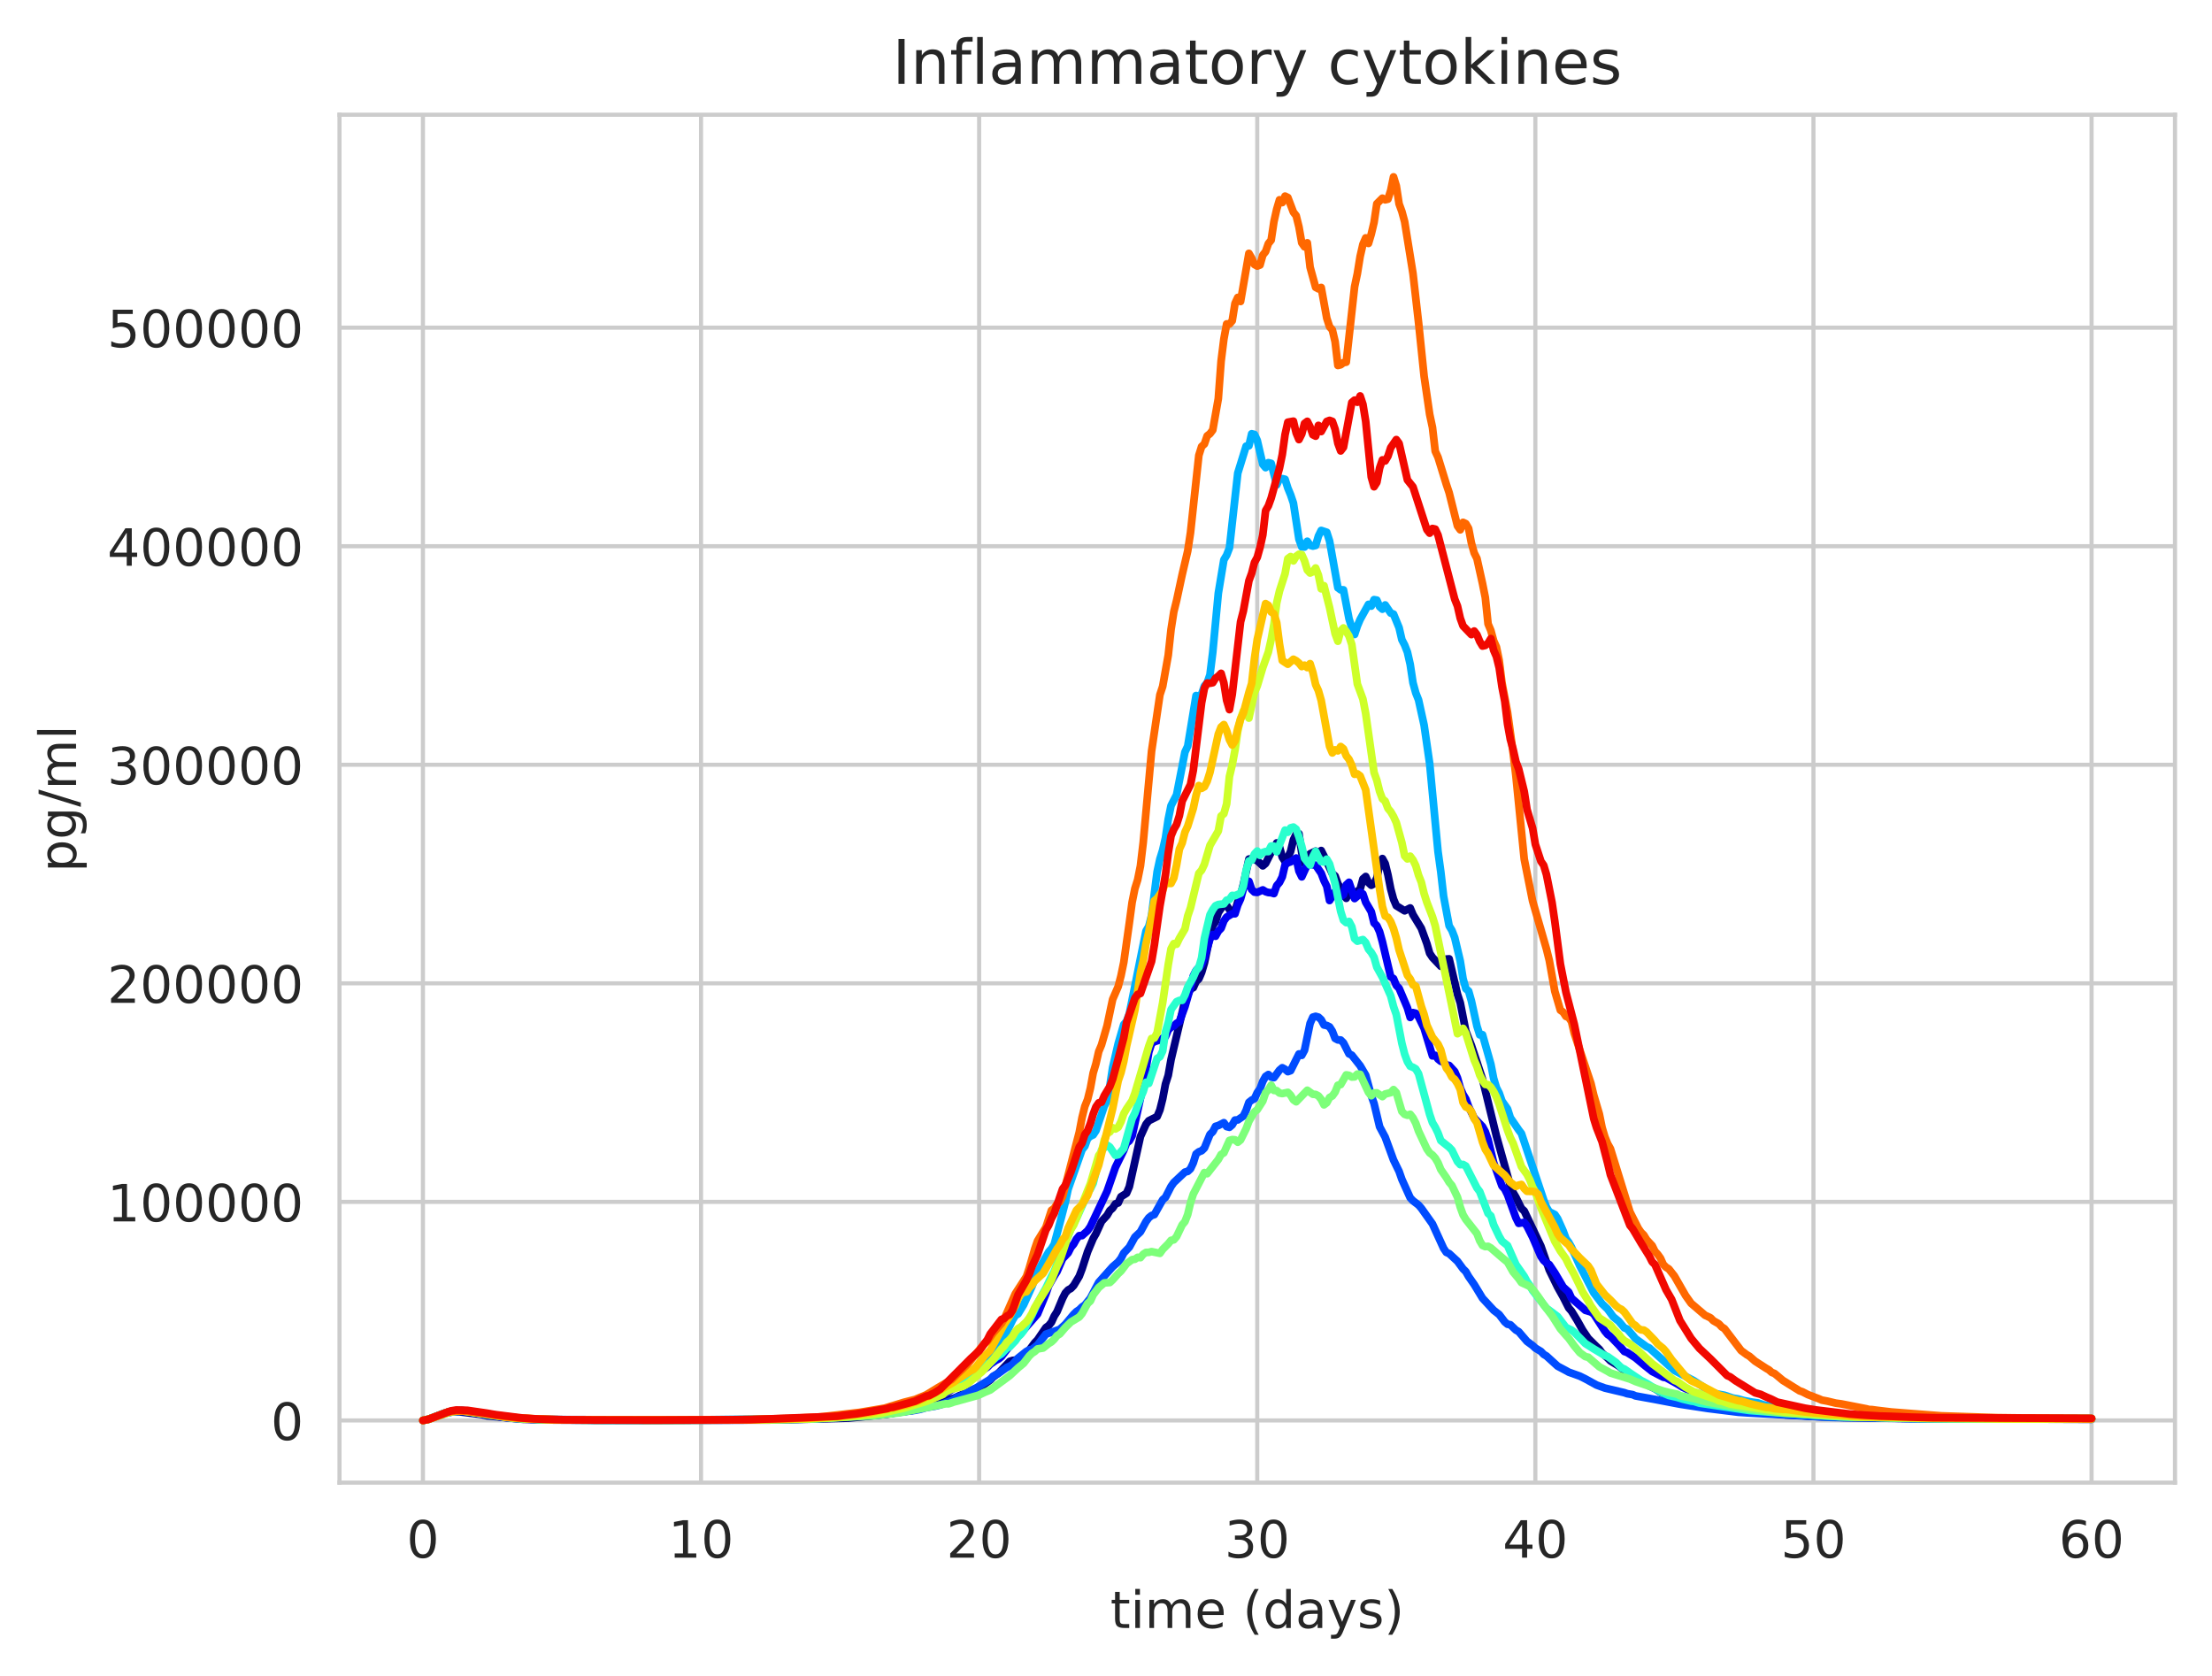 <?xml version="1.0" encoding="utf-8" standalone="no"?>
<!DOCTYPE svg PUBLIC "-//W3C//DTD SVG 1.1//EN"
  "http://www.w3.org/Graphics/SVG/1.1/DTD/svg11.dtd">
<!-- Created with matplotlib (https://matplotlib.org/) -->
<svg height="325.986pt" version="1.1" viewBox="0 0 430.373 325.986" width="430.373pt" xmlns="http://www.w3.org/2000/svg" xmlns:xlink="http://www.w3.org/1999/xlink">
 <defs>
  <style type="text/css">
*{stroke-linecap:butt;stroke-linejoin:round;white-space:pre;}
  </style>
 </defs>
 <g id="figure_1">
  <g id="patch_1">
   <path d="M 0 325.986 
L 430.373 325.986 
L 430.373 0 
L 0 0 
z
" style="fill:#ffffff;"/>
  </g>
  <g id="axes_1">
   <g id="patch_2">
    <path d="M 66.053 288.43 
L 423.173 288.43 
L 423.173 22.318 
L 66.053 22.318 
z
" style="fill:#ffffff;"/>
   </g>
   <g id="matplotlib.axis_1">
    <g id="xtick_1">
     <g id="line2d_1">
      <path clip-path="url(#p7b3ca7b241)" d="M 82.286 288.43 
L 82.286 22.318 
" style="fill:none;stroke:#cccccc;stroke-linecap:round;stroke-width:0.8;"/>
     </g>
     <g id="text_1">
      <!-- 0 -->
      <defs>
       <path d="M 31.781 66.406 
Q 24.172 66.406 20.328 58.906 
Q 16.5 51.422 16.5 36.375 
Q 16.5 21.391 20.328 13.891 
Q 24.172 6.391 31.781 6.391 
Q 39.453 6.391 43.281 13.891 
Q 47.125 21.391 47.125 36.375 
Q 47.125 51.422 43.281 58.906 
Q 39.453 66.406 31.781 66.406 
z
M 31.781 74.219 
Q 44.047 74.219 50.516 64.516 
Q 56.984 54.828 56.984 36.375 
Q 56.984 17.969 50.516 8.266 
Q 44.047 -1.422 31.781 -1.422 
Q 19.531 -1.422 13.062 8.266 
Q 6.594 17.969 6.594 36.375 
Q 6.594 54.828 13.062 64.516 
Q 19.531 74.219 31.781 74.219 
z
" id="DejaVuSans-48"/>
      </defs>
      <g style="fill:#262626;" transform="translate(79.105 303.029)scale(0.1 -0.1)">
       <use xlink:href="#DejaVuSans-48"/>
      </g>
     </g>
    </g>
    <g id="xtick_2">
     <g id="line2d_2">
      <path clip-path="url(#p7b3ca7b241)" d="M 136.395 288.43 
L 136.395 22.318 
" style="fill:none;stroke:#cccccc;stroke-linecap:round;stroke-width:0.8;"/>
     </g>
     <g id="text_2">
      <!-- 10 -->
      <defs>
       <path d="M 12.406 8.297 
L 28.516 8.297 
L 28.516 63.922 
L 10.984 60.406 
L 10.984 69.391 
L 28.422 72.906 
L 38.281 72.906 
L 38.281 8.297 
L 54.391 8.297 
L 54.391 0 
L 12.406 0 
z
" id="DejaVuSans-49"/>
      </defs>
      <g style="fill:#262626;" transform="translate(130.032 303.029)scale(0.1 -0.1)">
       <use xlink:href="#DejaVuSans-49"/>
       <use x="63.623" xlink:href="#DejaVuSans-48"/>
      </g>
     </g>
    </g>
    <g id="xtick_3">
     <g id="line2d_3">
      <path clip-path="url(#p7b3ca7b241)" d="M 190.504 288.43 
L 190.504 22.318 
" style="fill:none;stroke:#cccccc;stroke-linecap:round;stroke-width:0.8;"/>
     </g>
     <g id="text_3">
      <!-- 20 -->
      <defs>
       <path d="M 19.188 8.297 
L 53.609 8.297 
L 53.609 0 
L 7.328 0 
L 7.328 8.297 
Q 12.938 14.109 22.625 23.891 
Q 32.328 33.688 34.812 36.531 
Q 39.547 41.844 41.422 45.531 
Q 43.312 49.219 43.312 52.781 
Q 43.312 58.594 39.234 62.25 
Q 35.156 65.922 28.609 65.922 
Q 23.969 65.922 18.812 64.312 
Q 13.672 62.703 7.812 59.422 
L 7.812 69.391 
Q 13.766 71.781 18.938 73 
Q 24.125 74.219 28.422 74.219 
Q 39.75 74.219 46.484 68.547 
Q 53.219 62.891 53.219 53.422 
Q 53.219 48.922 51.531 44.891 
Q 49.859 40.875 45.406 35.406 
Q 44.188 33.984 37.641 27.219 
Q 31.109 20.453 19.188 8.297 
z
" id="DejaVuSans-50"/>
      </defs>
      <g style="fill:#262626;" transform="translate(184.142 303.029)scale(0.1 -0.1)">
       <use xlink:href="#DejaVuSans-50"/>
       <use x="63.623" xlink:href="#DejaVuSans-48"/>
      </g>
     </g>
    </g>
    <g id="xtick_4">
     <g id="line2d_4">
      <path clip-path="url(#p7b3ca7b241)" d="M 244.613 288.43 
L 244.613 22.318 
" style="fill:none;stroke:#cccccc;stroke-linecap:round;stroke-width:0.8;"/>
     </g>
     <g id="text_4">
      <!-- 30 -->
      <defs>
       <path d="M 40.578 39.312 
Q 47.656 37.797 51.625 33 
Q 55.609 28.219 55.609 21.188 
Q 55.609 10.406 48.188 4.484 
Q 40.766 -1.422 27.094 -1.422 
Q 22.516 -1.422 17.656 -0.516 
Q 12.797 0.391 7.625 2.203 
L 7.625 11.719 
Q 11.719 9.328 16.594 8.109 
Q 21.484 6.891 26.812 6.891 
Q 36.078 6.891 40.938 10.547 
Q 45.797 14.203 45.797 21.188 
Q 45.797 27.641 41.281 31.266 
Q 36.766 34.906 28.719 34.906 
L 20.219 34.906 
L 20.219 43.016 
L 29.109 43.016 
Q 36.375 43.016 40.234 45.922 
Q 44.094 48.828 44.094 54.297 
Q 44.094 59.906 40.109 62.906 
Q 36.141 65.922 28.719 65.922 
Q 24.656 65.922 20.016 65.031 
Q 15.375 64.156 9.812 62.312 
L 9.812 71.094 
Q 15.438 72.656 20.344 73.438 
Q 25.25 74.219 29.594 74.219 
Q 40.828 74.219 47.359 69.109 
Q 53.906 64.016 53.906 55.328 
Q 53.906 49.266 50.438 45.094 
Q 46.969 40.922 40.578 39.312 
z
" id="DejaVuSans-51"/>
      </defs>
      <g style="fill:#262626;" transform="translate(238.251 303.029)scale(0.1 -0.1)">
       <use xlink:href="#DejaVuSans-51"/>
       <use x="63.623" xlink:href="#DejaVuSans-48"/>
      </g>
     </g>
    </g>
    <g id="xtick_5">
     <g id="line2d_5">
      <path clip-path="url(#p7b3ca7b241)" d="M 298.722 288.43 
L 298.722 22.318 
" style="fill:none;stroke:#cccccc;stroke-linecap:round;stroke-width:0.8;"/>
     </g>
     <g id="text_5">
      <!-- 40 -->
      <defs>
       <path d="M 37.797 64.312 
L 12.891 25.391 
L 37.797 25.391 
z
M 35.203 72.906 
L 47.609 72.906 
L 47.609 25.391 
L 58.016 25.391 
L 58.016 17.188 
L 47.609 17.188 
L 47.609 0 
L 37.797 0 
L 37.797 17.188 
L 4.891 17.188 
L 4.891 26.703 
z
" id="DejaVuSans-52"/>
      </defs>
      <g style="fill:#262626;" transform="translate(292.36 303.029)scale(0.1 -0.1)">
       <use xlink:href="#DejaVuSans-52"/>
       <use x="63.623" xlink:href="#DejaVuSans-48"/>
      </g>
     </g>
    </g>
    <g id="xtick_6">
     <g id="line2d_6">
      <path clip-path="url(#p7b3ca7b241)" d="M 352.831 288.43 
L 352.831 22.318 
" style="fill:none;stroke:#cccccc;stroke-linecap:round;stroke-width:0.8;"/>
     </g>
     <g id="text_6">
      <!-- 50 -->
      <defs>
       <path d="M 10.797 72.906 
L 49.516 72.906 
L 49.516 64.594 
L 19.828 64.594 
L 19.828 46.734 
Q 21.969 47.469 24.109 47.828 
Q 26.266 48.188 28.422 48.188 
Q 40.625 48.188 47.75 41.5 
Q 54.891 34.812 54.891 23.391 
Q 54.891 11.625 47.562 5.094 
Q 40.234 -1.422 26.906 -1.422 
Q 22.312 -1.422 17.547 -0.641 
Q 12.797 0.141 7.719 1.703 
L 7.719 11.625 
Q 12.109 9.234 16.797 8.062 
Q 21.484 6.891 26.703 6.891 
Q 35.156 6.891 40.078 11.328 
Q 45.016 15.766 45.016 23.391 
Q 45.016 31 40.078 35.438 
Q 35.156 39.891 26.703 39.891 
Q 22.75 39.891 18.812 39.016 
Q 14.891 38.141 10.797 36.281 
z
" id="DejaVuSans-53"/>
      </defs>
      <g style="fill:#262626;" transform="translate(346.469 303.029)scale(0.1 -0.1)">
       <use xlink:href="#DejaVuSans-53"/>
       <use x="63.623" xlink:href="#DejaVuSans-48"/>
      </g>
     </g>
    </g>
    <g id="xtick_7">
     <g id="line2d_7">
      <path clip-path="url(#p7b3ca7b241)" d="M 406.94 288.43 
L 406.94 22.318 
" style="fill:none;stroke:#cccccc;stroke-linecap:round;stroke-width:0.8;"/>
     </g>
     <g id="text_7">
      <!-- 60 -->
      <defs>
       <path d="M 33.016 40.375 
Q 26.375 40.375 22.484 35.828 
Q 18.609 31.297 18.609 23.391 
Q 18.609 15.531 22.484 10.953 
Q 26.375 6.391 33.016 6.391 
Q 39.656 6.391 43.531 10.953 
Q 47.406 15.531 47.406 23.391 
Q 47.406 31.297 43.531 35.828 
Q 39.656 40.375 33.016 40.375 
z
M 52.594 71.297 
L 52.594 62.312 
Q 48.875 64.062 45.094 64.984 
Q 41.312 65.922 37.594 65.922 
Q 27.828 65.922 22.672 59.328 
Q 17.531 52.734 16.797 39.406 
Q 19.672 43.656 24.016 45.922 
Q 28.375 48.188 33.594 48.188 
Q 44.578 48.188 50.953 41.516 
Q 57.328 34.859 57.328 23.391 
Q 57.328 12.156 50.688 5.359 
Q 44.047 -1.422 33.016 -1.422 
Q 20.359 -1.422 13.672 8.266 
Q 6.984 17.969 6.984 36.375 
Q 6.984 53.656 15.188 63.938 
Q 23.391 74.219 37.203 74.219 
Q 40.922 74.219 44.703 73.484 
Q 48.484 72.75 52.594 71.297 
z
" id="DejaVuSans-54"/>
      </defs>
      <g style="fill:#262626;" transform="translate(400.578 303.029)scale(0.1 -0.1)">
       <use xlink:href="#DejaVuSans-54"/>
       <use x="63.623" xlink:href="#DejaVuSans-48"/>
      </g>
     </g>
    </g>
    <g id="text_8">
     <!-- time (days) -->
     <defs>
      <path d="M 18.312 70.219 
L 18.312 54.688 
L 36.812 54.688 
L 36.812 47.703 
L 18.312 47.703 
L 18.312 18.016 
Q 18.312 11.328 20.141 9.422 
Q 21.969 7.516 27.594 7.516 
L 36.812 7.516 
L 36.812 0 
L 27.594 0 
Q 17.188 0 13.234 3.875 
Q 9.281 7.766 9.281 18.016 
L 9.281 47.703 
L 2.688 47.703 
L 2.688 54.688 
L 9.281 54.688 
L 9.281 70.219 
z
" id="DejaVuSans-116"/>
      <path d="M 9.422 54.688 
L 18.406 54.688 
L 18.406 0 
L 9.422 0 
z
M 9.422 75.984 
L 18.406 75.984 
L 18.406 64.594 
L 9.422 64.594 
z
" id="DejaVuSans-105"/>
      <path d="M 52 44.188 
Q 55.375 50.25 60.062 53.125 
Q 64.75 56 71.094 56 
Q 79.641 56 84.281 50.016 
Q 88.922 44.047 88.922 33.016 
L 88.922 0 
L 79.891 0 
L 79.891 32.719 
Q 79.891 40.578 77.094 44.375 
Q 74.312 48.188 68.609 48.188 
Q 61.625 48.188 57.562 43.547 
Q 53.516 38.922 53.516 30.906 
L 53.516 0 
L 44.484 0 
L 44.484 32.719 
Q 44.484 40.625 41.703 44.406 
Q 38.922 48.188 33.109 48.188 
Q 26.219 48.188 22.156 43.531 
Q 18.109 38.875 18.109 30.906 
L 18.109 0 
L 9.078 0 
L 9.078 54.688 
L 18.109 54.688 
L 18.109 46.188 
Q 21.188 51.219 25.484 53.609 
Q 29.781 56 35.688 56 
Q 41.656 56 45.828 52.969 
Q 50 49.953 52 44.188 
z
" id="DejaVuSans-109"/>
      <path d="M 56.203 29.594 
L 56.203 25.203 
L 14.891 25.203 
Q 15.484 15.922 20.484 11.062 
Q 25.484 6.203 34.422 6.203 
Q 39.594 6.203 44.453 7.469 
Q 49.312 8.734 54.109 11.281 
L 54.109 2.781 
Q 49.266 0.734 44.188 -0.344 
Q 39.109 -1.422 33.891 -1.422 
Q 20.797 -1.422 13.156 6.188 
Q 5.516 13.812 5.516 26.812 
Q 5.516 40.234 12.766 48.109 
Q 20.016 56 32.328 56 
Q 43.359 56 49.781 48.891 
Q 56.203 41.797 56.203 29.594 
z
M 47.219 32.234 
Q 47.125 39.594 43.094 43.984 
Q 39.062 48.391 32.422 48.391 
Q 24.906 48.391 20.391 44.141 
Q 15.875 39.891 15.188 32.172 
z
" id="DejaVuSans-101"/>
      <path id="DejaVuSans-32"/>
      <path d="M 31 75.875 
Q 24.469 64.656 21.281 53.656 
Q 18.109 42.672 18.109 31.391 
Q 18.109 20.125 21.312 9.062 
Q 24.516 -2 31 -13.188 
L 23.188 -13.188 
Q 15.875 -1.703 12.234 9.375 
Q 8.594 20.453 8.594 31.391 
Q 8.594 42.281 12.203 53.312 
Q 15.828 64.359 23.188 75.875 
z
" id="DejaVuSans-40"/>
      <path d="M 45.406 46.391 
L 45.406 75.984 
L 54.391 75.984 
L 54.391 0 
L 45.406 0 
L 45.406 8.203 
Q 42.578 3.328 38.25 0.953 
Q 33.938 -1.422 27.875 -1.422 
Q 17.969 -1.422 11.734 6.484 
Q 5.516 14.406 5.516 27.297 
Q 5.516 40.188 11.734 48.094 
Q 17.969 56 27.875 56 
Q 33.938 56 38.25 53.625 
Q 42.578 51.266 45.406 46.391 
z
M 14.797 27.297 
Q 14.797 17.391 18.875 11.75 
Q 22.953 6.109 30.078 6.109 
Q 37.203 6.109 41.297 11.75 
Q 45.406 17.391 45.406 27.297 
Q 45.406 37.203 41.297 42.844 
Q 37.203 48.484 30.078 48.484 
Q 22.953 48.484 18.875 42.844 
Q 14.797 37.203 14.797 27.297 
z
" id="DejaVuSans-100"/>
      <path d="M 34.281 27.484 
Q 23.391 27.484 19.188 25 
Q 14.984 22.516 14.984 16.5 
Q 14.984 11.719 18.141 8.906 
Q 21.297 6.109 26.703 6.109 
Q 34.188 6.109 38.703 11.406 
Q 43.219 16.703 43.219 25.484 
L 43.219 27.484 
z
M 52.203 31.203 
L 52.203 0 
L 43.219 0 
L 43.219 8.297 
Q 40.141 3.328 35.547 0.953 
Q 30.953 -1.422 24.312 -1.422 
Q 15.922 -1.422 10.953 3.297 
Q 6 8.016 6 15.922 
Q 6 25.141 12.172 29.828 
Q 18.359 34.516 30.609 34.516 
L 43.219 34.516 
L 43.219 35.406 
Q 43.219 41.609 39.141 45 
Q 35.062 48.391 27.688 48.391 
Q 23 48.391 18.547 47.266 
Q 14.109 46.141 10.016 43.891 
L 10.016 52.203 
Q 14.938 54.109 19.578 55.047 
Q 24.219 56 28.609 56 
Q 40.484 56 46.344 49.844 
Q 52.203 43.703 52.203 31.203 
z
" id="DejaVuSans-97"/>
      <path d="M 32.172 -5.078 
Q 28.375 -14.844 24.75 -17.812 
Q 21.141 -20.797 15.094 -20.797 
L 7.906 -20.797 
L 7.906 -13.281 
L 13.188 -13.281 
Q 16.891 -13.281 18.938 -11.516 
Q 21 -9.766 23.484 -3.219 
L 25.094 0.875 
L 2.984 54.688 
L 12.5 54.688 
L 29.594 11.922 
L 46.688 54.688 
L 56.203 54.688 
z
" id="DejaVuSans-121"/>
      <path d="M 44.281 53.078 
L 44.281 44.578 
Q 40.484 46.531 36.375 47.5 
Q 32.281 48.484 27.875 48.484 
Q 21.188 48.484 17.844 46.438 
Q 14.5 44.391 14.5 40.281 
Q 14.5 37.156 16.891 35.375 
Q 19.281 33.594 26.516 31.984 
L 29.594 31.297 
Q 39.156 29.25 43.188 25.516 
Q 47.219 21.781 47.219 15.094 
Q 47.219 7.469 41.188 3.016 
Q 35.156 -1.422 24.609 -1.422 
Q 20.219 -1.422 15.453 -0.562 
Q 10.688 0.297 5.422 2 
L 5.422 11.281 
Q 10.406 8.688 15.234 7.391 
Q 20.062 6.109 24.812 6.109 
Q 31.156 6.109 34.562 8.281 
Q 37.984 10.453 37.984 14.406 
Q 37.984 18.062 35.516 20.016 
Q 33.062 21.969 24.703 23.781 
L 21.578 24.516 
Q 13.234 26.266 9.516 29.906 
Q 5.812 33.547 5.812 39.891 
Q 5.812 47.609 11.281 51.797 
Q 16.75 56 26.812 56 
Q 31.781 56 36.172 55.266 
Q 40.578 54.547 44.281 53.078 
z
" id="DejaVuSans-115"/>
      <path d="M 8.016 75.875 
L 15.828 75.875 
Q 23.141 64.359 26.781 53.312 
Q 30.422 42.281 30.422 31.391 
Q 30.422 20.453 26.781 9.375 
Q 23.141 -1.703 15.828 -13.188 
L 8.016 -13.188 
Q 14.5 -2 17.703 9.062 
Q 20.906 20.125 20.906 31.391 
Q 20.906 42.672 17.703 53.656 
Q 14.5 64.656 8.016 75.875 
z
" id="DejaVuSans-41"/>
     </defs>
     <g style="fill:#262626;" transform="translate(216.024 316.707)scale(0.1 -0.1)">
      <use xlink:href="#DejaVuSans-116"/>
      <use x="39.209" xlink:href="#DejaVuSans-105"/>
      <use x="66.992" xlink:href="#DejaVuSans-109"/>
      <use x="164.404" xlink:href="#DejaVuSans-101"/>
      <use x="225.928" xlink:href="#DejaVuSans-32"/>
      <use x="257.715" xlink:href="#DejaVuSans-40"/>
      <use x="296.729" xlink:href="#DejaVuSans-100"/>
      <use x="360.205" xlink:href="#DejaVuSans-97"/>
      <use x="421.484" xlink:href="#DejaVuSans-121"/>
      <use x="480.664" xlink:href="#DejaVuSans-115"/>
      <use x="532.764" xlink:href="#DejaVuSans-41"/>
     </g>
    </g>
   </g>
   <g id="matplotlib.axis_2">
    <g id="ytick_1">
     <g id="line2d_8">
      <path clip-path="url(#p7b3ca7b241)" d="M 66.053 276.334 
L 423.173 276.334 
" style="fill:none;stroke:#cccccc;stroke-linecap:round;stroke-width:0.8;"/>
     </g>
     <g id="text_9">
      <!-- 0 -->
      <g style="fill:#262626;" transform="translate(52.691 280.133)scale(0.1 -0.1)">
       <use xlink:href="#DejaVuSans-48"/>
      </g>
     </g>
    </g>
    <g id="ytick_2">
     <g id="line2d_9">
      <path clip-path="url(#p7b3ca7b241)" d="M 66.053 233.815 
L 423.173 233.815 
" style="fill:none;stroke:#cccccc;stroke-linecap:round;stroke-width:0.8;"/>
     </g>
     <g id="text_10">
      <!-- 100000 -->
      <g style="fill:#262626;" transform="translate(20.878 237.615)scale(0.1 -0.1)">
       <use xlink:href="#DejaVuSans-49"/>
       <use x="63.623" xlink:href="#DejaVuSans-48"/>
       <use x="127.246" xlink:href="#DejaVuSans-48"/>
       <use x="190.869" xlink:href="#DejaVuSans-48"/>
       <use x="254.492" xlink:href="#DejaVuSans-48"/>
       <use x="318.115" xlink:href="#DejaVuSans-48"/>
      </g>
     </g>
    </g>
    <g id="ytick_3">
     <g id="line2d_10">
      <path clip-path="url(#p7b3ca7b241)" d="M 66.053 191.297 
L 423.173 191.297 
" style="fill:none;stroke:#cccccc;stroke-linecap:round;stroke-width:0.8;"/>
     </g>
     <g id="text_11">
      <!-- 200000 -->
      <g style="fill:#262626;" transform="translate(20.878 195.096)scale(0.1 -0.1)">
       <use xlink:href="#DejaVuSans-50"/>
       <use x="63.623" xlink:href="#DejaVuSans-48"/>
       <use x="127.246" xlink:href="#DejaVuSans-48"/>
       <use x="190.869" xlink:href="#DejaVuSans-48"/>
       <use x="254.492" xlink:href="#DejaVuSans-48"/>
       <use x="318.115" xlink:href="#DejaVuSans-48"/>
      </g>
     </g>
    </g>
    <g id="ytick_4">
     <g id="line2d_11">
      <path clip-path="url(#p7b3ca7b241)" d="M 66.053 148.778 
L 423.173 148.778 
" style="fill:none;stroke:#cccccc;stroke-linecap:round;stroke-width:0.8;"/>
     </g>
     <g id="text_12">
      <!-- 300000 -->
      <g style="fill:#262626;" transform="translate(20.878 152.577)scale(0.1 -0.1)">
       <use xlink:href="#DejaVuSans-51"/>
       <use x="63.623" xlink:href="#DejaVuSans-48"/>
       <use x="127.246" xlink:href="#DejaVuSans-48"/>
       <use x="190.869" xlink:href="#DejaVuSans-48"/>
       <use x="254.492" xlink:href="#DejaVuSans-48"/>
       <use x="318.115" xlink:href="#DejaVuSans-48"/>
      </g>
     </g>
    </g>
    <g id="ytick_5">
     <g id="line2d_12">
      <path clip-path="url(#p7b3ca7b241)" d="M 66.053 106.259 
L 423.173 106.259 
" style="fill:none;stroke:#cccccc;stroke-linecap:round;stroke-width:0.8;"/>
     </g>
     <g id="text_13">
      <!-- 400000 -->
      <g style="fill:#262626;" transform="translate(20.878 110.058)scale(0.1 -0.1)">
       <use xlink:href="#DejaVuSans-52"/>
       <use x="63.623" xlink:href="#DejaVuSans-48"/>
       <use x="127.246" xlink:href="#DejaVuSans-48"/>
       <use x="190.869" xlink:href="#DejaVuSans-48"/>
       <use x="254.492" xlink:href="#DejaVuSans-48"/>
       <use x="318.115" xlink:href="#DejaVuSans-48"/>
      </g>
     </g>
    </g>
    <g id="ytick_6">
     <g id="line2d_13">
      <path clip-path="url(#p7b3ca7b241)" d="M 66.053 63.74 
L 423.173 63.74 
" style="fill:none;stroke:#cccccc;stroke-linecap:round;stroke-width:0.8;"/>
     </g>
     <g id="text_14">
      <!-- 500000 -->
      <g style="fill:#262626;" transform="translate(20.878 67.539)scale(0.1 -0.1)">
       <use xlink:href="#DejaVuSans-53"/>
       <use x="63.623" xlink:href="#DejaVuSans-48"/>
       <use x="127.246" xlink:href="#DejaVuSans-48"/>
       <use x="190.869" xlink:href="#DejaVuSans-48"/>
       <use x="254.492" xlink:href="#DejaVuSans-48"/>
       <use x="318.115" xlink:href="#DejaVuSans-48"/>
      </g>
     </g>
    </g>
    <g id="text_15">
     <!-- pg/ml -->
     <defs>
      <path d="M 18.109 8.203 
L 18.109 -20.797 
L 9.078 -20.797 
L 9.078 54.688 
L 18.109 54.688 
L 18.109 46.391 
Q 20.953 51.266 25.266 53.625 
Q 29.594 56 35.594 56 
Q 45.562 56 51.781 48.094 
Q 58.016 40.188 58.016 27.297 
Q 58.016 14.406 51.781 6.484 
Q 45.562 -1.422 35.594 -1.422 
Q 29.594 -1.422 25.266 0.953 
Q 20.953 3.328 18.109 8.203 
z
M 48.688 27.297 
Q 48.688 37.203 44.609 42.844 
Q 40.531 48.484 33.406 48.484 
Q 26.266 48.484 22.188 42.844 
Q 18.109 37.203 18.109 27.297 
Q 18.109 17.391 22.188 11.75 
Q 26.266 6.109 33.406 6.109 
Q 40.531 6.109 44.609 11.75 
Q 48.688 17.391 48.688 27.297 
z
" id="DejaVuSans-112"/>
      <path d="M 45.406 27.984 
Q 45.406 37.75 41.375 43.109 
Q 37.359 48.484 30.078 48.484 
Q 22.859 48.484 18.828 43.109 
Q 14.797 37.75 14.797 27.984 
Q 14.797 18.266 18.828 12.891 
Q 22.859 7.516 30.078 7.516 
Q 37.359 7.516 41.375 12.891 
Q 45.406 18.266 45.406 27.984 
z
M 54.391 6.781 
Q 54.391 -7.172 48.188 -13.984 
Q 42 -20.797 29.203 -20.797 
Q 24.469 -20.797 20.266 -20.094 
Q 16.062 -19.391 12.109 -17.922 
L 12.109 -9.188 
Q 16.062 -11.328 19.922 -12.344 
Q 23.781 -13.375 27.781 -13.375 
Q 36.625 -13.375 41.016 -8.766 
Q 45.406 -4.156 45.406 5.172 
L 45.406 9.625 
Q 42.625 4.781 38.281 2.391 
Q 33.938 0 27.875 0 
Q 17.828 0 11.672 7.656 
Q 5.516 15.328 5.516 27.984 
Q 5.516 40.672 11.672 48.328 
Q 17.828 56 27.875 56 
Q 33.938 56 38.281 53.609 
Q 42.625 51.219 45.406 46.391 
L 45.406 54.688 
L 54.391 54.688 
z
" id="DejaVuSans-103"/>
      <path d="M 25.391 72.906 
L 33.688 72.906 
L 8.297 -9.281 
L 0 -9.281 
z
" id="DejaVuSans-47"/>
      <path d="M 9.422 75.984 
L 18.406 75.984 
L 18.406 0 
L 9.422 0 
z
" id="DejaVuSans-108"/>
     </defs>
     <g style="fill:#262626;" transform="translate(14.798 169.666)rotate(-90)scale(0.1 -0.1)">
      <use xlink:href="#DejaVuSans-112"/>
      <use x="63.477" xlink:href="#DejaVuSans-103"/>
      <use x="126.953" xlink:href="#DejaVuSans-47"/>
      <use x="160.645" xlink:href="#DejaVuSans-109"/>
      <use x="258.057" xlink:href="#DejaVuSans-108"/>
     </g>
    </g>
   </g>
   <g id="line2d_14">
    <path clip-path="url(#p7b3ca7b241)" d="M 82.286 276.334 
L 83.368 276.104 
L 86.615 274.926 
L 88.238 274.642 
L 89.32 274.641 
L 93.649 275.178 
L 94.731 275.43 
L 101.765 276.107 
L 107.717 276.247 
L 115.833 276.295 
L 151.004 276.242 
L 165.073 275.879 
L 169.401 275.449 
L 170.484 275.309 
L 172.648 275.114 
L 174.812 274.743 
L 177.518 274.39 
L 182.929 273.044 
L 185.093 272.169 
L 185.634 272.002 
L 186.716 271.494 
L 188.34 270.857 
L 188.881 270.521 
L 189.963 270.066 
L 190.504 269.757 
L 191.045 269.642 
L 192.668 268.472 
L 193.209 267.892 
L 194.292 267.103 
L 196.456 264.847 
L 196.997 264.667 
L 197.538 264.607 
L 199.161 263.877 
L 200.244 262.668 
L 201.326 261.22 
L 201.867 260.659 
L 203.49 258.275 
L 204.031 257.884 
L 204.572 257.233 
L 205.113 256.038 
L 205.655 255.184 
L 206.737 252.592 
L 207.278 251.536 
L 207.819 250.953 
L 208.36 250.657 
L 208.901 250.092 
L 209.983 248.283 
L 210.524 246.864 
L 211.607 243.515 
L 212.689 240.947 
L 213.23 240.005 
L 214.312 237.617 
L 215.394 236.436 
L 215.935 235.508 
L 216.476 235.027 
L 217.017 234.205 
L 217.559 234.02 
L 218.1 232.814 
L 219.182 232.134 
L 219.723 230.858 
L 221.887 221.102 
L 222.969 218.72 
L 223.511 218.032 
L 225.134 217.219 
L 225.675 215.923 
L 226.216 213.762 
L 226.757 210.902 
L 227.298 209.193 
L 227.839 206.139 
L 230.545 194.697 
L 231.627 192.399 
L 232.168 192.144 
L 232.709 190.949 
L 233.25 190.438 
L 233.791 189.171 
L 234.332 187.338 
L 235.415 182.155 
L 235.956 180.089 
L 236.497 179.302 
L 237.038 177.54 
L 238.12 175.953 
L 238.661 176.141 
L 239.202 176.951 
L 239.743 177.291 
L 240.284 177.222 
L 240.825 175.437 
L 241.367 174.179 
L 241.908 172.1 
L 242.99 167.129 
L 243.531 167.025 
L 244.613 167.437 
L 245.695 168.441 
L 246.236 167.983 
L 247.319 165.817 
L 247.86 165.23 
L 248.401 163.985 
L 248.942 164.755 
L 249.483 166.767 
L 250.024 167.598 
L 250.565 166.851 
L 251.106 165.63 
L 251.647 163.382 
L 252.188 162.27 
L 252.729 162.187 
L 253.271 165.918 
L 253.812 168.003 
L 254.894 166.105 
L 255.976 165.579 
L 256.517 166.046 
L 257.058 165.467 
L 258.14 167.623 
L 259.223 169.978 
L 259.764 170.42 
L 260.305 171.925 
L 261.928 174.758 
L 262.469 173.385 
L 263.01 174.127 
L 263.551 174.083 
L 264.092 173.393 
L 264.633 172.981 
L 265.175 170.987 
L 265.716 170.517 
L 266.257 171.717 
L 266.798 172.218 
L 267.339 171.928 
L 267.88 170.8 
L 268.421 168.219 
L 268.962 167.03 
L 269.503 168.009 
L 270.044 170.208 
L 270.585 172.935 
L 271.127 174.933 
L 271.668 176.199 
L 273.291 177.189 
L 274.373 176.639 
L 274.914 177.941 
L 276.537 180.603 
L 277.62 183.579 
L 278.161 185.452 
L 278.702 186.261 
L 280.325 187.971 
L 280.866 187.808 
L 281.407 186.582 
L 281.948 186.537 
L 283.572 193.419 
L 284.113 195.088 
L 285.195 200.589 
L 286.277 203.388 
L 287.359 206.632 
L 288.441 209.948 
L 291.147 221.013 
L 293.852 230.657 
L 294.393 231.999 
L 294.935 232.913 
L 296.017 235.096 
L 296.558 235.583 
L 299.804 242.427 
L 301.428 247.057 
L 303.051 250.384 
L 304.133 252.318 
L 305.215 254.441 
L 305.756 255.061 
L 306.839 256.824 
L 307.921 258.753 
L 309.003 260.36 
L 310.626 261.976 
L 311.167 262.481 
L 311.708 263.224 
L 312.791 264.202 
L 313.332 264.741 
L 314.955 265.747 
L 316.578 267.073 
L 318.201 268.05 
L 319.284 268.724 
L 320.907 269.628 
L 321.989 270.146 
L 323.071 270.872 
L 324.695 271.525 
L 326.859 272.206 
L 330.105 272.773 
L 333.893 273.571 
L 336.599 274.036 
L 339.304 274.5 
L 344.715 275.029 
L 345.797 275.054 
L 347.42 275.239 
L 349.044 275.326 
L 350.126 275.339 
L 352.29 275.516 
L 358.783 275.758 
L 360.948 275.791 
L 364.735 275.859 
L 367.441 275.87 
L 369.605 275.92 
L 389.084 276.049 
L 398.283 276.071 
L 406.94 276.105 
L 406.94 276.105 
" style="fill:none;stroke:#000080;stroke-linecap:round;stroke-width:1.5;"/>
   </g>
   <g id="line2d_15">
    <path clip-path="url(#p7b3ca7b241)" d="M 82.286 276.334 
L 83.368 276.096 
L 87.156 274.701 
L 88.238 274.48 
L 89.861 274.384 
L 91.484 274.601 
L 93.649 274.956 
L 97.436 275.669 
L 101.224 275.989 
L 104.471 276.134 
L 107.176 276.222 
L 126.655 276.312 
L 138.559 276.278 
L 146.135 276.236 
L 161.826 275.846 
L 164.532 275.716 
L 166.696 275.548 
L 173.189 274.531 
L 176.977 273.712 
L 179.682 272.727 
L 184.011 271.095 
L 187.257 268.967 
L 188.34 268.637 
L 190.504 266.932 
L 192.127 265.954 
L 192.668 265.388 
L 193.751 264.651 
L 194.292 264.375 
L 194.833 263.927 
L 196.456 261.819 
L 201.867 255.627 
L 203.49 251.723 
L 204.031 250.146 
L 205.113 248.236 
L 205.655 247.384 
L 206.737 244.882 
L 207.819 243.737 
L 208.36 242.669 
L 208.901 242.021 
L 209.442 241.037 
L 209.983 240.387 
L 210.524 240.378 
L 211.607 239.418 
L 212.148 238.625 
L 215.394 231.767 
L 217.017 227.091 
L 218.641 223.783 
L 219.182 222.38 
L 219.723 221.949 
L 220.264 220.983 
L 221.887 213.65 
L 222.428 211.059 
L 223.511 204.681 
L 224.052 203.005 
L 224.593 202.652 
L 225.675 202.298 
L 226.757 201.66 
L 227.298 200.361 
L 227.839 199.833 
L 228.38 199.612 
L 228.921 199.074 
L 229.463 198.764 
L 230.545 195.829 
L 231.627 192.06 
L 232.168 189.879 
L 232.709 188.805 
L 233.791 187.623 
L 234.332 186.303 
L 235.415 182.663 
L 235.956 181.807 
L 236.497 182.138 
L 237.038 181.14 
L 237.579 180.592 
L 238.12 179.148 
L 238.661 178.4 
L 239.743 177.744 
L 240.284 177.766 
L 240.825 176.057 
L 241.367 174.881 
L 241.908 172.934 
L 242.449 171.689 
L 242.99 171.453 
L 243.531 173.046 
L 244.072 173.559 
L 244.613 173.604 
L 245.695 173.124 
L 246.236 173.467 
L 246.777 173.636 
L 247.319 173.67 
L 247.86 173.837 
L 248.401 172.289 
L 248.942 171.661 
L 249.483 170.581 
L 250.024 168.273 
L 250.565 167.84 
L 251.106 167.663 
L 252.188 166.922 
L 252.729 169.464 
L 253.271 170.58 
L 254.353 168.201 
L 254.894 167.807 
L 255.435 168.239 
L 255.976 168.299 
L 257.058 169.887 
L 257.599 171.316 
L 258.14 172.419 
L 258.681 175.184 
L 259.764 173.457 
L 260.305 174.316 
L 260.846 174.425 
L 261.387 174.044 
L 261.928 172.146 
L 262.469 171.645 
L 263.551 174.804 
L 264.092 174.336 
L 264.633 173.586 
L 265.175 173.914 
L 265.716 175.525 
L 266.798 177.371 
L 267.339 179.559 
L 267.88 180.083 
L 268.421 181.273 
L 268.962 183.212 
L 270.044 187.799 
L 270.585 190.041 
L 271.127 190.377 
L 271.668 191.71 
L 272.209 192.254 
L 273.832 196.082 
L 274.373 197.931 
L 274.914 196.998 
L 275.455 197.128 
L 275.996 197.812 
L 277.079 200.04 
L 278.702 205.411 
L 279.243 205.302 
L 279.784 206.024 
L 280.325 206.463 
L 280.866 206.641 
L 281.407 207.194 
L 281.948 207.276 
L 283.031 208.455 
L 283.572 209.711 
L 284.113 211.649 
L 284.654 212.907 
L 285.195 213.804 
L 285.736 215.286 
L 286.818 217.494 
L 288.441 219.176 
L 288.983 220.173 
L 289.524 221.742 
L 290.606 226.186 
L 292.229 230.725 
L 292.77 231.326 
L 293.311 232.422 
L 294.935 236.902 
L 295.476 237.988 
L 296.558 237.806 
L 297.099 238.52 
L 298.181 240.667 
L 299.804 244.424 
L 300.345 245.218 
L 300.887 245.694 
L 301.428 246.013 
L 302.51 247.627 
L 304.133 250.376 
L 305.215 251.368 
L 305.756 252.551 
L 308.462 254.917 
L 309.544 255.236 
L 310.085 255.614 
L 312.249 258.962 
L 312.791 259.606 
L 313.332 259.981 
L 314.955 261.67 
L 316.037 262.919 
L 316.578 263.106 
L 318.201 264.144 
L 319.825 265.504 
L 321.448 266.8 
L 323.612 267.925 
L 324.153 268.012 
L 326.318 269.208 
L 327.4 269.875 
L 329.564 270.884 
L 330.105 271.012 
L 331.729 271.73 
L 336.057 272.712 
L 340.927 274.064 
L 343.092 274.411 
L 344.174 274.59 
L 346.338 274.878 
L 354.996 275.523 
L 371.769 275.943 
L 388.002 275.963 
L 391.79 275.977 
L 406.94 275.965 
L 406.94 275.965 
" style="fill:none;stroke:#0000f1;stroke-linecap:round;stroke-width:1.5;"/>
   </g>
   <g id="line2d_16">
    <path clip-path="url(#p7b3ca7b241)" d="M 82.286 276.334 
L 83.368 276.102 
L 84.991 275.475 
L 86.615 274.869 
L 88.238 274.569 
L 89.32 274.481 
L 91.484 274.65 
L 93.108 274.933 
L 94.19 275.194 
L 97.977 275.703 
L 100.142 275.938 
L 104.471 276.162 
L 145.052 276.25 
L 158.039 276.04 
L 171.566 275.208 
L 178.059 274.361 
L 179.141 274.148 
L 180.223 273.824 
L 181.847 273.566 
L 182.929 273.314 
L 185.093 272.47 
L 185.634 272.224 
L 186.175 271.818 
L 186.716 271.673 
L 189.963 270.001 
L 192.668 268.319 
L 193.209 267.742 
L 194.292 267.156 
L 195.915 266.002 
L 196.456 265.78 
L 196.997 265.429 
L 198.079 264.201 
L 199.703 262.909 
L 200.244 262.615 
L 200.785 262.502 
L 201.867 261.65 
L 203.49 259.553 
L 206.196 258.613 
L 207.278 257.632 
L 208.901 255.688 
L 209.442 255.158 
L 209.983 254.797 
L 210.524 254.263 
L 211.065 253.89 
L 212.148 252.548 
L 213.771 249.473 
L 216.476 246.436 
L 217.559 245.499 
L 218.1 244.807 
L 218.641 243.767 
L 219.723 242.622 
L 220.805 240.661 
L 221.887 239.64 
L 222.969 237.648 
L 223.511 236.907 
L 224.052 236.466 
L 224.593 236.293 
L 226.216 233.402 
L 226.757 232.932 
L 227.839 230.819 
L 228.38 230.053 
L 230.545 228.02 
L 231.086 227.881 
L 231.627 227.381 
L 232.168 226.229 
L 232.709 224.493 
L 233.25 224.074 
L 233.791 223.873 
L 234.332 223.349 
L 235.415 220.689 
L 235.956 220.162 
L 236.497 219.122 
L 237.038 218.965 
L 238.12 218.411 
L 238.661 219.167 
L 239.202 219.301 
L 239.743 218.838 
L 240.284 217.903 
L 240.825 217.869 
L 241.908 217.128 
L 242.449 216.007 
L 242.99 214.455 
L 243.531 214.016 
L 244.072 213.742 
L 244.613 212.567 
L 245.154 211.802 
L 245.695 210.363 
L 246.236 209.41 
L 246.777 209.045 
L 247.319 209.534 
L 247.86 209.64 
L 248.942 208.179 
L 249.483 207.722 
L 250.024 208.012 
L 250.565 208.478 
L 251.106 208.287 
L 252.729 205.041 
L 253.271 205.31 
L 253.812 204.306 
L 254.894 199.09 
L 255.435 197.874 
L 255.976 197.721 
L 256.517 197.874 
L 257.058 198.374 
L 257.599 199.4 
L 258.14 199.501 
L 258.681 199.767 
L 259.223 200.613 
L 259.764 202.014 
L 260.305 202.303 
L 260.846 202.325 
L 261.387 202.871 
L 262.469 205.013 
L 263.01 205.269 
L 264.633 207.324 
L 265.716 209.168 
L 266.798 213.132 
L 267.339 214.669 
L 268.421 219.197 
L 269.503 221.218 
L 271.127 225.662 
L 272.209 227.881 
L 272.75 229.426 
L 274.373 233.023 
L 274.914 233.593 
L 275.996 234.429 
L 276.537 235.05 
L 278.702 238.101 
L 280.866 242.839 
L 281.407 243.638 
L 281.948 243.874 
L 283.572 245.37 
L 284.654 246.846 
L 285.195 247.379 
L 285.736 248.335 
L 286.818 249.881 
L 288.441 252.555 
L 290.606 254.894 
L 291.688 255.74 
L 292.77 257.157 
L 293.311 257.617 
L 293.852 257.716 
L 294.935 258.75 
L 295.476 259.06 
L 297.099 260.952 
L 298.181 261.746 
L 298.722 262.251 
L 299.804 262.907 
L 300.345 263.476 
L 300.887 263.796 
L 303.051 265.77 
L 304.674 266.632 
L 305.215 266.937 
L 307.38 267.715 
L 308.462 268.251 
L 310.626 269.442 
L 312.249 270.035 
L 314.955 270.677 
L 316.037 270.932 
L 316.578 271.124 
L 317.66 271.317 
L 318.201 271.558 
L 321.989 272.245 
L 326.859 273.174 
L 332.27 274 
L 338.222 274.741 
L 339.845 274.849 
L 343.633 275.062 
L 356.078 275.731 
L 358.783 275.79 
L 362.571 275.835 
L 375.557 276.012 
L 378.263 276.022 
L 390.708 276.07 
L 396.66 276.011 
L 406.94 276.008 
L 406.94 276.008 
" style="fill:none;stroke:#004cff;stroke-linecap:round;stroke-width:1.5;"/>
   </g>
   <g id="line2d_17">
    <path clip-path="url(#p7b3ca7b241)" d="M 82.286 276.334 
L 83.368 276.108 
L 86.073 275.086 
L 88.238 274.576 
L 90.402 274.521 
L 95.813 275.295 
L 100.142 275.821 
L 104.471 276.099 
L 116.916 276.282 
L 129.902 276.29 
L 159.121 275.917 
L 164.532 275.608 
L 167.778 275.286 
L 168.86 275.216 
L 171.566 274.783 
L 174.271 274.24 
L 178.6 272.809 
L 179.682 272.31 
L 181.305 271.703 
L 183.47 270.717 
L 184.552 269.854 
L 185.093 269.49 
L 185.634 269.268 
L 188.881 266.788 
L 189.963 266.166 
L 192.668 263.692 
L 193.209 262.959 
L 193.751 262.485 
L 195.915 259.072 
L 196.997 256.829 
L 197.538 255.928 
L 198.079 255.606 
L 199.161 253.823 
L 200.785 250.27 
L 201.867 247.412 
L 204.031 243.556 
L 204.572 242.924 
L 205.113 242.069 
L 206.196 238.003 
L 207.278 233.852 
L 207.819 231.341 
L 210.524 223.668 
L 211.065 222.991 
L 211.607 221.492 
L 212.148 221.033 
L 212.689 220.787 
L 213.23 219.972 
L 214.853 215.181 
L 215.394 214.117 
L 215.935 211.234 
L 216.476 207.707 
L 217.559 203.035 
L 218.641 199.318 
L 219.182 198.692 
L 219.723 197.211 
L 222.969 181.126 
L 223.511 180.221 
L 224.052 178.102 
L 225.134 169.599 
L 225.675 167.116 
L 226.216 165.369 
L 226.757 163.013 
L 227.298 159.375 
L 227.839 156.732 
L 228.921 154.627 
L 230.545 146.311 
L 231.086 145.156 
L 232.709 135.321 
L 233.25 135.437 
L 233.791 135.042 
L 234.332 133.449 
L 234.873 132.838 
L 235.415 131.267 
L 235.956 126.893 
L 237.038 115.417 
L 238.12 108.9 
L 238.661 108.005 
L 239.202 106.593 
L 240.825 92.043 
L 241.908 88.542 
L 242.449 86.796 
L 242.99 86.725 
L 243.531 84.393 
L 244.072 84.524 
L 244.613 85.676 
L 245.695 90.341 
L 246.236 90.973 
L 246.777 90.013 
L 247.319 90.144 
L 248.401 94.327 
L 248.942 93.149 
L 249.483 93.117 
L 250.024 93.238 
L 250.565 94.95 
L 251.106 96.263 
L 251.647 97.869 
L 252.729 104.898 
L 253.271 106.392 
L 253.812 106.414 
L 254.353 105.302 
L 254.894 106.07 
L 255.435 106.236 
L 255.976 106.114 
L 256.517 104.287 
L 257.058 103.192 
L 258.14 103.551 
L 258.681 105.24 
L 260.305 114.353 
L 260.846 114.747 
L 261.387 114.75 
L 262.469 120.369 
L 263.01 122.124 
L 263.551 123.435 
L 264.092 121.786 
L 264.633 120.505 
L 266.257 117.579 
L 266.798 117.911 
L 267.339 116.659 
L 267.88 116.75 
L 268.421 118.032 
L 268.962 118.507 
L 269.503 117.688 
L 270.585 119.274 
L 271.127 119.466 
L 272.209 122.106 
L 272.75 124.447 
L 273.291 125.487 
L 273.832 126.873 
L 274.373 129.257 
L 274.914 132.828 
L 275.455 134.795 
L 275.996 136.164 
L 277.079 141.075 
L 278.161 148.555 
L 279.784 165.671 
L 280.325 169.595 
L 280.866 174.34 
L 281.948 180.118 
L 282.489 181.005 
L 283.031 182.398 
L 284.113 186.971 
L 284.654 190.387 
L 285.195 192.34 
L 285.736 192.808 
L 286.277 194.704 
L 287.359 199.622 
L 287.9 201.322 
L 288.441 201.295 
L 290.065 207.022 
L 290.606 209.783 
L 291.147 211.592 
L 291.688 212.651 
L 292.229 214.2 
L 293.311 215.736 
L 293.852 217.438 
L 295.476 219.804 
L 296.017 220.519 
L 300.345 233.448 
L 300.887 234.846 
L 301.428 235.736 
L 302.51 236.27 
L 303.051 237.061 
L 304.133 239.472 
L 304.674 240.952 
L 305.215 241.687 
L 305.756 242.646 
L 307.38 246.27 
L 310.085 251.5 
L 311.708 253.64 
L 312.791 254.679 
L 313.873 256.166 
L 314.955 257.058 
L 316.037 258.332 
L 316.578 258.533 
L 317.66 259.756 
L 318.201 260.424 
L 320.366 261.988 
L 320.907 262.236 
L 324.695 265.656 
L 325.777 266.613 
L 329.564 268.612 
L 332.27 270.402 
L 332.811 270.639 
L 333.352 271.012 
L 334.434 271.242 
L 335.516 271.441 
L 337.14 271.979 
L 338.222 272.166 
L 339.304 272.476 
L 340.927 272.773 
L 342.009 272.921 
L 343.092 273.278 
L 344.715 273.643 
L 351.208 274.687 
L 352.831 274.854 
L 354.996 275.092 
L 358.783 275.347 
L 370.146 275.786 
L 377.18 275.916 
L 382.591 275.964 
L 384.756 275.986 
L 400.988 276.047 
L 406.94 276.035 
L 406.94 276.035 
" style="fill:none;stroke:#00b0ff;stroke-linecap:round;stroke-width:1.5;"/>
   </g>
   <g id="line2d_18">
    <path clip-path="url(#p7b3ca7b241)" d="M 82.286 276.334 
L 83.368 276.103 
L 86.615 274.842 
L 87.697 274.572 
L 89.861 274.409 
L 95.813 275.184 
L 97.436 275.498 
L 102.306 276.005 
L 108.258 276.225 
L 116.916 276.28 
L 131.525 276.298 
L 156.415 276.069 
L 159.121 275.944 
L 163.991 275.653 
L 166.696 275.298 
L 168.86 275.063 
L 176.436 273.468 
L 178.059 272.945 
L 179.682 272.405 
L 181.305 272.017 
L 182.929 271.275 
L 183.47 271.102 
L 185.093 270.143 
L 186.175 269.573 
L 186.716 269.145 
L 189.422 267.797 
L 189.963 267.288 
L 190.504 266.605 
L 191.045 266.106 
L 191.586 265.842 
L 192.127 265.38 
L 192.668 265.105 
L 193.751 264.084 
L 194.833 263.386 
L 195.915 262.257 
L 196.456 261.999 
L 197.538 260.87 
L 198.079 260.079 
L 198.62 259.563 
L 199.161 258.887 
L 200.785 255.812 
L 201.867 253.492 
L 203.49 250.594 
L 204.572 248.315 
L 205.113 247.318 
L 206.196 244.532 
L 207.278 241.35 
L 207.819 240.504 
L 208.36 239.049 
L 209.442 237.013 
L 211.065 233.413 
L 211.607 231.979 
L 212.148 231.292 
L 212.689 230.2 
L 214.312 223.753 
L 215.394 222.766 
L 215.935 223.142 
L 217.017 224.755 
L 217.559 224.651 
L 218.641 223.421 
L 220.264 217.631 
L 220.805 216.54 
L 221.887 213.597 
L 222.428 212.337 
L 222.969 210.559 
L 223.511 210.772 
L 225.134 205.904 
L 225.675 205.586 
L 226.216 204.453 
L 226.757 200.778 
L 227.298 198.911 
L 227.839 196.404 
L 228.921 194.869 
L 229.463 194.623 
L 230.004 194.606 
L 230.545 193.565 
L 231.086 192.026 
L 232.168 190.092 
L 232.709 188.834 
L 233.25 188.214 
L 233.791 186.342 
L 234.332 182.53 
L 235.415 177.971 
L 235.956 176.952 
L 236.497 176.207 
L 237.038 175.96 
L 238.12 175.84 
L 238.661 175.119 
L 239.202 174.991 
L 239.743 174.197 
L 240.284 174.246 
L 241.367 173.778 
L 241.908 172.402 
L 242.449 169.306 
L 242.99 167.508 
L 243.531 167.359 
L 244.072 166.134 
L 244.613 165.565 
L 245.154 166.402 
L 245.695 165.846 
L 246.236 165.659 
L 246.777 165.664 
L 247.319 164.587 
L 247.86 164.616 
L 248.401 165.704 
L 249.483 162.942 
L 250.024 161.493 
L 250.565 161.901 
L 251.106 161.05 
L 251.647 160.901 
L 252.188 161.314 
L 252.729 162.792 
L 253.271 164.632 
L 253.812 166.965 
L 254.894 168.297 
L 255.435 166.642 
L 255.976 165.62 
L 256.517 166.747 
L 257.058 167.615 
L 257.599 167.698 
L 258.14 167.142 
L 258.681 168.077 
L 259.764 171.9 
L 260.846 177.301 
L 261.387 179.025 
L 261.928 179.485 
L 262.469 179.259 
L 263.01 180.292 
L 263.551 182.604 
L 264.092 183.095 
L 265.175 182.789 
L 265.716 183.374 
L 266.257 184.649 
L 266.798 185.295 
L 267.339 186.223 
L 267.88 188.148 
L 268.962 190.108 
L 270.585 193.752 
L 271.127 195.811 
L 271.668 197.366 
L 272.75 202.964 
L 273.291 205.07 
L 273.832 206.539 
L 274.373 207.43 
L 274.914 207.628 
L 275.455 207.952 
L 275.996 208.871 
L 278.161 216.808 
L 278.702 218.399 
L 279.243 219.293 
L 279.784 220.419 
L 280.325 221.887 
L 281.948 223.182 
L 282.489 223.753 
L 283.572 225.973 
L 284.113 226.571 
L 284.654 226.533 
L 285.195 226.843 
L 287.359 231.097 
L 287.9 231.81 
L 289.524 236.053 
L 290.065 236.535 
L 290.606 238.264 
L 291.688 240.535 
L 292.229 241.456 
L 293.311 242.311 
L 294.935 245.988 
L 296.558 248.309 
L 297.099 249.313 
L 297.64 250.072 
L 298.181 251.04 
L 300.887 254.501 
L 303.051 256.116 
L 304.674 258.236 
L 305.756 258.757 
L 306.297 259.176 
L 308.462 261.386 
L 310.085 262.413 
L 312.249 263.701 
L 312.791 263.903 
L 314.414 265.054 
L 315.496 266.13 
L 316.037 266.326 
L 317.119 267.09 
L 319.284 268.552 
L 320.366 269.119 
L 323.071 270.799 
L 324.695 271.479 
L 326.318 271.847 
L 327.4 272.18 
L 329.023 272.57 
L 329.564 272.634 
L 330.647 272.968 
L 340.386 274.403 
L 346.879 274.902 
L 348.503 274.979 
L 354.455 275.401 
L 357.701 275.561 
L 360.407 275.714 
L 362.03 275.667 
L 364.194 275.703 
L 371.228 275.929 
L 374.475 275.964 
L 378.263 276.001 
L 385.838 276.027 
L 389.625 276.038 
L 400.447 276.019 
L 406.94 275.988 
L 406.94 275.988 
" style="fill:none;stroke:#29ffce;stroke-linecap:round;stroke-width:1.5;"/>
   </g>
   <g id="line2d_19">
    <path clip-path="url(#p7b3ca7b241)" d="M 82.286 276.334 
L 83.368 276.106 
L 87.697 274.689 
L 89.32 274.464 
L 90.943 274.529 
L 92.567 274.849 
L 93.649 274.966 
L 94.731 275.189 
L 100.142 275.938 
L 107.176 276.243 
L 151.545 276.193 
L 155.333 276.091 
L 158.039 276.044 
L 169.943 275.415 
L 173.73 274.991 
L 174.812 274.871 
L 175.895 274.69 
L 184.011 273.091 
L 184.552 273.101 
L 185.634 272.734 
L 186.716 272.445 
L 189.963 271.547 
L 190.504 271.373 
L 191.586 270.857 
L 192.668 270.413 
L 196.456 267.619 
L 198.079 266.105 
L 199.161 265.207 
L 200.244 263.797 
L 200.785 263.27 
L 201.326 262.928 
L 201.867 262.421 
L 202.949 262.246 
L 204.031 261.381 
L 204.572 261.051 
L 205.113 260.526 
L 205.655 259.836 
L 206.196 259.507 
L 207.278 258.246 
L 208.36 257.178 
L 209.983 256.208 
L 210.524 255.548 
L 211.607 253.58 
L 212.148 253.101 
L 212.689 251.902 
L 213.771 250.476 
L 214.853 249.574 
L 215.935 249.501 
L 216.476 248.995 
L 217.559 247.773 
L 218.1 247.276 
L 219.182 245.843 
L 220.264 245.052 
L 220.805 244.977 
L 221.346 244.601 
L 221.887 244.665 
L 222.428 243.996 
L 222.969 243.65 
L 223.511 243.632 
L 224.052 243.491 
L 225.675 243.823 
L 226.216 243.059 
L 227.298 241.965 
L 227.839 241.301 
L 228.38 241.198 
L 228.921 240.563 
L 230.004 238.288 
L 230.545 237.657 
L 231.086 236.267 
L 231.627 233.988 
L 232.168 232.304 
L 234.332 228.113 
L 234.873 228.332 
L 237.038 225.568 
L 237.579 224.596 
L 238.12 224.279 
L 239.202 221.865 
L 239.743 221.695 
L 240.284 221.742 
L 240.825 222.206 
L 241.367 221.769 
L 242.449 219.587 
L 242.99 218.132 
L 244.072 216.304 
L 244.613 215.888 
L 245.695 214.2 
L 246.236 212.588 
L 246.777 212.02 
L 247.319 211.113 
L 247.86 212.124 
L 248.401 212.172 
L 248.942 212.637 
L 249.483 212.743 
L 250.565 212.507 
L 251.106 213.061 
L 251.647 213.964 
L 252.188 214.337 
L 254.353 212.101 
L 255.435 212.875 
L 255.976 212.913 
L 256.517 213.199 
L 257.058 213.873 
L 257.599 214.937 
L 258.14 214.529 
L 258.681 213.515 
L 259.223 213.207 
L 259.764 212.454 
L 260.305 211.119 
L 260.846 210.993 
L 261.928 209.108 
L 262.469 209.202 
L 263.01 209.526 
L 263.551 209.492 
L 264.092 208.954 
L 264.633 209.003 
L 266.257 212.503 
L 266.798 213.162 
L 267.339 212.636 
L 267.88 212.606 
L 268.962 213.334 
L 269.503 212.832 
L 270.585 212.56 
L 271.127 211.972 
L 271.668 212.561 
L 272.75 216.223 
L 273.291 216.779 
L 273.832 216.964 
L 274.373 216.774 
L 274.914 217.467 
L 275.455 218.503 
L 275.996 220.043 
L 277.62 223.516 
L 278.161 224.284 
L 278.702 224.691 
L 279.243 225.292 
L 279.784 226.202 
L 280.325 227.519 
L 281.407 229.089 
L 281.948 229.986 
L 282.489 230.625 
L 283.572 232.906 
L 284.113 234.833 
L 284.654 236.325 
L 285.195 237.227 
L 286.818 239.291 
L 287.359 239.981 
L 287.9 241.379 
L 288.441 242.285 
L 288.983 242.518 
L 289.524 242.467 
L 290.065 242.773 
L 292.229 244.645 
L 293.311 245.541 
L 294.393 247.444 
L 295.476 248.735 
L 296.017 249.511 
L 297.64 250.261 
L 298.181 250.799 
L 299.263 252.231 
L 300.345 253.824 
L 301.969 255.96 
L 303.592 258.509 
L 304.674 259.753 
L 305.215 260.352 
L 306.297 261.84 
L 307.38 263.145 
L 308.462 263.922 
L 309.003 264.032 
L 311.167 265.895 
L 312.791 266.776 
L 313.332 267.105 
L 317.119 268.285 
L 318.201 268.757 
L 323.612 270.615 
L 324.695 270.888 
L 326.318 271.222 
L 326.859 271.523 
L 327.941 271.739 
L 329.023 271.947 
L 332.27 272.786 
L 340.386 274.17 
L 346.879 274.872 
L 357.701 275.596 
L 375.016 275.963 
L 378.263 275.953 
L 382.05 275.947 
L 385.838 275.953 
L 395.036 275.958 
L 398.824 275.934 
L 401.529 275.941 
L 406.94 275.921 
L 406.94 275.921 
" style="fill:none;stroke:#7dff7a;stroke-linecap:round;stroke-width:1.5;"/>
   </g>
   <g id="line2d_20">
    <path clip-path="url(#p7b3ca7b241)" d="M 82.286 276.334 
L 83.368 276.103 
L 87.156 274.741 
L 88.238 274.548 
L 89.861 274.479 
L 94.731 275.124 
L 97.977 275.595 
L 101.224 275.969 
L 104.471 276.121 
L 113.669 276.267 
L 138.559 276.258 
L 141.806 276.246 
L 148.84 276.192 
L 153.71 276.09 
L 156.415 276.042 
L 162.908 275.761 
L 163.991 275.687 
L 166.155 275.544 
L 171.566 274.885 
L 175.895 273.929 
L 180.223 272.626 
L 183.47 271.262 
L 184.011 270.781 
L 185.093 270.274 
L 187.257 269.73 
L 188.34 269.129 
L 191.045 266.858 
L 193.209 264.496 
L 194.833 262.416 
L 195.374 261.883 
L 195.915 261.098 
L 196.456 260.625 
L 196.997 259.978 
L 197.538 259.069 
L 198.079 258.453 
L 198.62 258.166 
L 199.703 257.138 
L 200.244 256.416 
L 200.785 255.507 
L 201.326 254.347 
L 204.031 250.034 
L 204.572 249.007 
L 205.655 246.341 
L 206.196 245.242 
L 207.278 242.038 
L 207.819 240.308 
L 208.36 239.156 
L 208.901 238.301 
L 212.148 230.288 
L 213.771 224.784 
L 214.312 224.035 
L 214.853 221.8 
L 215.394 220.501 
L 215.935 220.209 
L 216.476 219.39 
L 217.017 219.633 
L 217.559 219.295 
L 218.1 218.226 
L 218.641 216.666 
L 219.182 215.722 
L 220.264 214.124 
L 220.805 212.699 
L 222.428 207.199 
L 223.511 203.521 
L 224.052 202.029 
L 224.593 201.949 
L 225.134 200.914 
L 226.216 195.059 
L 227.298 187.664 
L 227.839 184.581 
L 228.38 183.571 
L 228.921 183.689 
L 229.463 182.554 
L 230.545 180.716 
L 231.086 178.204 
L 231.627 176.618 
L 233.25 169.901 
L 233.791 169.287 
L 234.332 168.139 
L 235.415 164.46 
L 237.038 161.664 
L 237.579 158.747 
L 238.12 158.309 
L 238.661 156.386 
L 239.202 151.07 
L 239.743 148.802 
L 240.284 145.92 
L 240.825 142.218 
L 241.367 139.85 
L 241.908 138.33 
L 242.449 138.239 
L 242.99 139.703 
L 244.072 134.713 
L 244.613 133.448 
L 245.695 129.857 
L 246.777 126.839 
L 247.319 124.414 
L 247.86 121.414 
L 248.401 117.29 
L 248.942 114.97 
L 250.024 111.607 
L 250.565 108.68 
L 251.106 108.278 
L 251.647 109.109 
L 252.188 108.223 
L 252.729 107.822 
L 253.271 107.892 
L 253.812 109.098 
L 254.353 110.896 
L 254.894 111.476 
L 255.435 111.223 
L 255.976 110.498 
L 256.517 111.889 
L 257.058 114.543 
L 257.599 113.944 
L 258.681 118.193 
L 259.764 123.27 
L 260.305 124.744 
L 260.846 122.717 
L 261.387 122.165 
L 261.928 122.843 
L 262.469 123.744 
L 263.01 125.378 
L 264.092 133.071 
L 265.175 136.007 
L 265.716 138.832 
L 267.339 150.276 
L 267.88 151.786 
L 268.421 153.954 
L 268.962 155.399 
L 269.503 155.858 
L 270.044 157.267 
L 270.585 157.912 
L 271.127 158.837 
L 271.668 160.024 
L 272.75 163.912 
L 273.291 166.515 
L 273.832 167.091 
L 274.373 166.563 
L 274.914 167.294 
L 275.455 168.409 
L 275.996 170.261 
L 276.537 171.62 
L 277.079 173.852 
L 277.62 175.543 
L 278.702 178.344 
L 279.243 180.104 
L 282.489 195.757 
L 283.572 201.099 
L 284.113 200.74 
L 284.654 200.055 
L 285.195 201.028 
L 286.818 206.217 
L 287.359 207.466 
L 287.9 209.123 
L 288.441 210.196 
L 288.983 210.965 
L 289.524 211.013 
L 290.065 211.52 
L 290.606 212.347 
L 291.147 213.43 
L 291.688 214.84 
L 293.311 219.869 
L 293.852 221.309 
L 294.393 222.408 
L 296.017 226.977 
L 297.099 228.461 
L 297.64 229.519 
L 298.181 230.911 
L 298.722 231.931 
L 299.804 234.971 
L 302.51 241.497 
L 303.592 243.368 
L 304.674 244.881 
L 305.215 246.014 
L 306.297 247.943 
L 307.38 250.173 
L 307.921 251.344 
L 309.003 253.073 
L 309.544 254.072 
L 311.167 256.392 
L 313.332 257.783 
L 313.873 258.468 
L 314.955 259.585 
L 315.496 260.308 
L 316.037 260.81 
L 317.119 261.438 
L 318.743 262.778 
L 321.448 265.291 
L 325.777 268.54 
L 326.318 268.76 
L 327.941 269.876 
L 329.564 270.77 
L 333.893 272.223 
L 334.434 272.533 
L 334.975 272.567 
L 336.599 273.137 
L 339.845 273.623 
L 342.009 273.971 
L 344.174 274.297 
L 346.338 274.578 
L 347.42 274.739 
L 351.749 275.003 
L 361.489 275.674 
L 371.228 275.816 
L 373.934 275.892 
L 384.215 276 
L 386.379 276.011 
L 389.084 276.059 
L 406.94 276.072 
L 406.94 276.072 
" style="fill:none;stroke:#ceff29;stroke-linecap:round;stroke-width:1.5;"/>
   </g>
   <g id="line2d_21">
    <path clip-path="url(#p7b3ca7b241)" d="M 82.286 276.334 
L 83.368 276.101 
L 87.697 274.622 
L 89.861 274.441 
L 92.567 274.692 
L 98.519 275.728 
L 107.176 276.176 
L 127.196 276.277 
L 132.066 276.275 
L 138.559 276.249 
L 143.429 276.229 
L 148.84 276.15 
L 157.497 275.91 
L 162.908 275.559 
L 165.073 275.345 
L 169.401 274.798 
L 176.436 273.285 
L 177.518 272.912 
L 178.6 272.547 
L 180.223 271.79 
L 180.764 271.633 
L 185.634 268.834 
L 187.257 267.736 
L 188.881 266.687 
L 189.422 266.39 
L 189.963 265.839 
L 191.586 263.772 
L 192.668 262.686 
L 195.374 257.639 
L 196.456 255.988 
L 197.538 254.018 
L 198.079 252.628 
L 198.62 251.788 
L 199.161 251.37 
L 199.703 251.311 
L 200.244 250.489 
L 200.785 249.965 
L 201.326 249.192 
L 202.949 247.713 
L 204.572 244.924 
L 205.655 242.982 
L 206.196 242.233 
L 206.737 241.163 
L 207.278 240.545 
L 207.819 238.919 
L 209.442 235.431 
L 210.524 234.361 
L 211.607 232.544 
L 213.771 226.652 
L 216.476 215.691 
L 217.559 210.252 
L 218.1 208.675 
L 218.641 206.52 
L 219.182 203.55 
L 220.805 196.489 
L 221.887 189.267 
L 222.428 186.882 
L 222.969 183.593 
L 223.511 181.297 
L 224.593 175.235 
L 225.134 174.781 
L 226.216 173.226 
L 226.757 171.648 
L 227.298 171.836 
L 227.839 171.863 
L 228.38 170.807 
L 228.921 168.3 
L 229.463 165.196 
L 230.004 163.995 
L 230.545 161.887 
L 231.086 160.716 
L 232.168 157.261 
L 232.709 154.727 
L 233.25 152.824 
L 233.791 153.364 
L 234.332 153.056 
L 234.873 151.981 
L 235.415 150.246 
L 237.038 142.827 
L 237.579 141.441 
L 238.12 140.963 
L 238.661 142.153 
L 239.202 143.91 
L 239.743 144.934 
L 240.284 144.136 
L 240.825 141.701 
L 241.367 139.893 
L 241.908 138.753 
L 242.99 134.716 
L 243.531 132.956 
L 244.072 128.106 
L 244.613 124.403 
L 245.695 119.686 
L 246.236 117.426 
L 246.777 117.769 
L 247.319 119.052 
L 247.86 119.4 
L 248.401 121.137 
L 248.942 125.309 
L 249.483 128.504 
L 250.565 129.215 
L 251.647 128.25 
L 252.188 128.541 
L 252.729 128.993 
L 253.271 129.673 
L 253.812 129.408 
L 254.353 129.871 
L 254.894 129.107 
L 255.435 130.817 
L 255.976 133.19 
L 256.517 134.373 
L 257.058 136.262 
L 258.681 145.19 
L 259.223 146.471 
L 259.764 145.878 
L 260.305 146.069 
L 260.846 145.232 
L 261.387 145.678 
L 261.928 147.037 
L 262.469 147.723 
L 263.01 148.884 
L 263.551 150.63 
L 264.092 150.545 
L 264.633 150.948 
L 265.716 153.656 
L 268.421 172.987 
L 268.962 176.362 
L 269.503 178.214 
L 270.044 178.453 
L 270.585 179.294 
L 271.127 180.649 
L 271.668 182.477 
L 272.209 184.809 
L 273.832 189.739 
L 274.373 190.458 
L 274.914 191.618 
L 275.455 191.849 
L 276.537 195.783 
L 277.079 197.361 
L 277.62 199.432 
L 278.702 201.78 
L 279.784 203.137 
L 280.325 204.266 
L 280.866 206.347 
L 281.407 207.79 
L 281.948 208.502 
L 282.489 209.526 
L 283.031 209.985 
L 283.572 210.804 
L 284.113 211.942 
L 284.654 214.483 
L 285.195 215.355 
L 285.736 215.592 
L 286.277 216.242 
L 286.818 217.632 
L 287.359 218.432 
L 288.441 222.165 
L 288.983 223.587 
L 289.524 224.429 
L 290.606 226.718 
L 292.77 228.624 
L 293.852 229.992 
L 294.935 230.815 
L 295.476 230.553 
L 296.017 230.432 
L 296.558 231.221 
L 297.099 231.754 
L 298.181 231.772 
L 298.722 231.88 
L 299.263 232.336 
L 299.804 233.797 
L 302.51 238.781 
L 303.051 240.021 
L 303.592 240.79 
L 305.215 242.205 
L 305.756 243.012 
L 307.38 244.727 
L 308.462 245.759 
L 309.003 246.282 
L 309.544 247.105 
L 310.626 249.809 
L 312.249 251.874 
L 313.332 252.899 
L 314.414 254.034 
L 314.955 254.47 
L 315.496 254.732 
L 316.037 255.238 
L 317.66 257.504 
L 318.201 257.864 
L 318.743 258.423 
L 319.284 258.717 
L 319.825 258.758 
L 320.366 259.12 
L 321.989 260.802 
L 322.53 261.464 
L 323.612 262.343 
L 324.153 262.963 
L 325.236 264.505 
L 327.941 267.759 
L 329.023 268.592 
L 330.647 269.362 
L 331.729 269.942 
L 334.434 271.378 
L 338.222 272.504 
L 338.763 272.561 
L 340.386 273.053 
L 341.468 273.31 
L 342.551 273.556 
L 343.633 273.801 
L 344.174 273.813 
L 345.256 274.043 
L 346.879 274.189 
L 347.42 274.167 
L 350.667 274.621 
L 351.749 274.745 
L 356.078 275.127 
L 357.701 275.218 
L 360.407 275.487 
L 362.03 275.542 
L 366.359 275.662 
L 373.393 275.802 
L 377.18 275.812 
L 386.379 275.938 
L 391.79 275.967 
L 406.94 275.971 
L 406.94 275.971 
" style="fill:none;stroke:#ffc400;stroke-linecap:round;stroke-width:1.5;"/>
   </g>
   <g id="line2d_22">
    <path clip-path="url(#p7b3ca7b241)" d="M 82.286 276.334 
L 83.368 276.114 
L 87.156 274.674 
L 88.779 274.459 
L 89.861 274.484 
L 92.025 274.693 
L 96.354 275.302 
L 100.683 275.852 
L 104.471 276.057 
L 108.258 276.171 
L 115.833 276.248 
L 142.888 276.184 
L 153.71 275.944 
L 155.333 275.858 
L 158.58 275.725 
L 160.203 275.583 
L 167.237 274.773 
L 172.107 273.947 
L 175.895 272.798 
L 178.059 272.248 
L 180.223 271.348 
L 182.388 270.021 
L 183.47 269.386 
L 185.093 268.412 
L 188.34 265.285 
L 191.586 261.308 
L 192.127 260.898 
L 193.209 259.333 
L 194.292 258.081 
L 194.833 257.469 
L 195.374 256.596 
L 197.538 251.692 
L 199.703 248.338 
L 200.244 246.737 
L 201.326 242.971 
L 201.867 241.41 
L 203.49 238.775 
L 204.572 235.463 
L 205.113 235.079 
L 205.655 234.208 
L 206.196 233.83 
L 206.737 232.811 
L 209.983 220.265 
L 210.524 217.426 
L 211.065 215.234 
L 211.607 213.883 
L 212.148 211.705 
L 212.689 208.751 
L 213.23 206.929 
L 213.771 204.571 
L 214.312 203.276 
L 215.394 199.538 
L 216.476 194.421 
L 217.559 191.926 
L 218.1 189.846 
L 218.641 187.227 
L 219.723 179.554 
L 220.264 175.544 
L 220.805 172.876 
L 221.346 171.154 
L 221.887 168.466 
L 222.428 163.9 
L 224.052 146.14 
L 225.675 135.168 
L 226.216 133.527 
L 227.298 127.454 
L 227.839 122.471 
L 228.38 119.01 
L 228.921 116.827 
L 230.004 111.797 
L 231.086 107.177 
L 231.627 103.611 
L 233.25 88.586 
L 233.791 86.867 
L 234.332 86.371 
L 234.873 84.795 
L 235.415 84.375 
L 235.956 83.659 
L 237.038 77.558 
L 237.579 70.277 
L 238.12 65.949 
L 238.661 63.022 
L 239.202 63.045 
L 239.743 62.409 
L 240.284 59.034 
L 240.825 57.867 
L 241.367 58.65 
L 242.99 49.292 
L 243.531 50.225 
L 244.072 51.462 
L 244.613 51.761 
L 245.154 51.553 
L 245.695 49.617 
L 246.236 48.952 
L 246.777 47.39 
L 247.319 46.717 
L 247.86 43.12 
L 248.401 40.699 
L 248.942 38.875 
L 249.483 39.408 
L 250.024 38.155 
L 250.565 38.423 
L 251.647 41.279 
L 252.188 41.959 
L 252.729 44.158 
L 253.271 47.234 
L 253.812 48.014 
L 254.353 47.239 
L 254.894 51.97 
L 255.976 55.898 
L 256.517 56.193 
L 257.058 55.934 
L 258.14 61.894 
L 258.681 63.567 
L 259.223 64.178 
L 259.764 66.476 
L 260.305 71.096 
L 260.846 70.965 
L 261.387 70.553 
L 261.928 70.456 
L 263.551 55.791 
L 264.092 53.224 
L 264.633 49.877 
L 265.175 47.519 
L 265.716 46.281 
L 266.257 47.354 
L 266.798 45.535 
L 267.339 43.26 
L 267.88 39.637 
L 268.962 38.561 
L 269.503 38.873 
L 270.044 38.741 
L 270.585 37.034 
L 271.127 34.414 
L 271.668 36.162 
L 272.209 39.658 
L 272.75 41.139 
L 273.291 43.13 
L 274.914 53.208 
L 275.996 62.721 
L 277.079 73.198 
L 278.161 80.613 
L 278.702 83.142 
L 279.243 87.776 
L 279.784 88.959 
L 281.407 94.233 
L 281.948 95.85 
L 283.572 102.326 
L 284.113 103.067 
L 284.654 101.622 
L 285.195 101.875 
L 285.736 102.808 
L 286.277 105.628 
L 286.818 107.567 
L 287.359 108.654 
L 288.441 113.523 
L 288.983 116.237 
L 289.524 121.38 
L 290.065 122.662 
L 290.606 124.648 
L 291.147 125.871 
L 291.688 128.497 
L 292.229 132.847 
L 293.311 138.591 
L 294.393 146.411 
L 294.935 150.918 
L 296.558 167.135 
L 298.181 175.27 
L 300.887 184.637 
L 301.428 186.815 
L 302.51 192.843 
L 303.592 196.526 
L 304.133 196.903 
L 304.674 197.728 
L 305.215 197.937 
L 305.756 198.74 
L 306.297 201.027 
L 307.38 204.309 
L 309.544 210.788 
L 310.085 213.054 
L 311.167 216.716 
L 311.708 219.372 
L 312.249 221.177 
L 312.791 222.516 
L 313.332 223.474 
L 317.119 235.752 
L 318.743 238.961 
L 319.284 239.747 
L 319.825 240.279 
L 320.366 241.171 
L 321.448 242.329 
L 321.989 243.439 
L 322.53 244.025 
L 323.071 244.785 
L 323.612 245.994 
L 324.153 246.535 
L 324.695 246.868 
L 325.777 248.243 
L 327.941 252.019 
L 329.023 253.548 
L 331.729 255.865 
L 332.811 256.377 
L 333.352 256.93 
L 334.434 257.553 
L 334.975 258.137 
L 335.516 258.475 
L 338.763 262.742 
L 339.845 263.538 
L 340.386 263.857 
L 341.468 264.801 
L 343.633 266.194 
L 344.174 266.506 
L 344.715 266.991 
L 345.256 267.196 
L 346.879 268.549 
L 350.126 270.572 
L 350.667 270.753 
L 351.749 271.309 
L 353.913 272.134 
L 354.455 272.376 
L 355.537 272.577 
L 357.16 272.967 
L 358.242 273.115 
L 363.112 274.064 
L 363.653 274.209 
L 364.194 274.223 
L 365.276 274.368 
L 366.9 274.562 
L 367.982 274.691 
L 377.721 275.443 
L 388.543 275.792 
L 392.331 275.84 
L 406.94 276 
L 406.94 276 
" style="fill:none;stroke:#ff6800;stroke-linecap:round;stroke-width:1.5;"/>
   </g>
   <g id="line2d_23">
    <path clip-path="url(#p7b3ca7b241)" d="M 82.286 276.334 
L 83.368 276.112 
L 87.697 274.483 
L 88.779 274.301 
L 90.943 274.368 
L 94.731 274.918 
L 96.354 275.202 
L 101.765 275.874 
L 105.012 276.07 
L 109.881 276.196 
L 115.833 276.247 
L 127.737 276.273 
L 146.135 276.175 
L 162.908 275.519 
L 164.532 275.286 
L 166.696 275.045 
L 170.484 274.408 
L 171.566 274.209 
L 172.648 274.025 
L 173.189 273.826 
L 173.73 273.781 
L 176.977 272.894 
L 178.059 272.588 
L 180.223 271.611 
L 180.764 271.503 
L 181.847 270.95 
L 182.929 270.259 
L 188.881 264.281 
L 190.504 262.808 
L 192.127 260.591 
L 192.668 259.509 
L 194.833 256.687 
L 195.374 256.485 
L 195.915 256.015 
L 196.456 255.735 
L 196.997 254.901 
L 198.079 251.874 
L 199.703 249.068 
L 200.244 247.909 
L 200.785 246.393 
L 201.867 244.078 
L 203.49 239.29 
L 204.031 238.377 
L 204.572 237.032 
L 205.113 236.042 
L 206.737 231.298 
L 207.278 230.59 
L 208.36 227.992 
L 209.983 223.143 
L 210.524 222.379 
L 211.065 220.72 
L 211.607 219.955 
L 212.148 218.566 
L 212.689 216.737 
L 213.23 215.328 
L 213.771 214.548 
L 214.312 214.418 
L 214.853 213.152 
L 215.935 211.364 
L 216.476 209.94 
L 217.559 205.991 
L 218.641 201.877 
L 219.182 198.934 
L 220.805 194.179 
L 221.346 193.454 
L 221.887 193.282 
L 224.052 187.032 
L 224.593 183.871 
L 225.675 176.262 
L 226.757 170.191 
L 227.298 165.972 
L 227.839 162.627 
L 228.38 161.326 
L 228.921 160.402 
L 229.463 158.679 
L 230.004 155.841 
L 231.627 152.622 
L 232.168 149.89 
L 233.791 136.713 
L 234.332 133.885 
L 234.873 132.877 
L 235.415 132.925 
L 235.956 132.812 
L 236.497 131.932 
L 237.038 131.543 
L 237.579 130.996 
L 238.12 132.862 
L 238.661 136.244 
L 239.202 138.048 
L 239.743 135.115 
L 241.367 120.972 
L 241.908 118.88 
L 242.99 112.995 
L 243.531 111.523 
L 244.072 109.424 
L 244.613 108.426 
L 245.154 106.502 
L 245.695 104.068 
L 246.236 99.342 
L 246.777 98.414 
L 247.319 96.912 
L 248.942 91.054 
L 249.483 88.431 
L 250.024 84.547 
L 250.565 82.136 
L 251.647 81.937 
L 252.188 84.224 
L 252.729 85.516 
L 253.271 84.437 
L 253.812 82.379 
L 254.353 81.971 
L 254.894 83.036 
L 255.435 84.579 
L 255.976 84.851 
L 256.517 82.757 
L 257.058 83.95 
L 258.14 81.993 
L 258.681 81.779 
L 259.223 81.975 
L 259.764 83.508 
L 260.305 86.257 
L 260.846 87.722 
L 261.387 87.017 
L 263.01 78.299 
L 263.551 77.845 
L 264.092 78.251 
L 264.633 77.03 
L 265.175 78.658 
L 265.716 81.979 
L 266.798 92.79 
L 267.339 94.689 
L 267.88 93.849 
L 268.421 91.052 
L 268.962 89.471 
L 269.503 89.67 
L 270.044 88.754 
L 270.585 87.087 
L 271.668 85.52 
L 272.209 86.25 
L 273.832 93.367 
L 274.914 94.718 
L 277.62 103.04 
L 278.161 103.721 
L 278.702 102.816 
L 279.243 102.937 
L 279.784 104.092 
L 283.031 116.55 
L 283.572 117.914 
L 284.113 120.271 
L 284.654 121.769 
L 286.277 123.457 
L 286.818 122.764 
L 287.359 123.472 
L 287.9 124.787 
L 288.441 125.685 
L 288.983 125.557 
L 289.524 125.124 
L 290.065 124.236 
L 290.606 126.491 
L 291.147 127.727 
L 291.688 129.924 
L 292.229 133.632 
L 292.77 136.411 
L 293.311 140.843 
L 293.852 143.822 
L 294.393 145.759 
L 294.935 148.153 
L 295.476 149.571 
L 296.558 153.981 
L 297.099 157.463 
L 298.181 161.099 
L 298.722 164.252 
L 299.804 167.56 
L 300.345 168.337 
L 300.887 170.159 
L 301.969 175.584 
L 302.51 179.25 
L 303.592 187.539 
L 304.674 193.007 
L 306.297 199.257 
L 310.085 217.636 
L 310.626 219.37 
L 311.708 222.134 
L 312.791 226.297 
L 313.332 228.551 
L 317.119 238.389 
L 317.66 239.055 
L 319.284 241.8 
L 320.907 244.406 
L 321.448 245.481 
L 321.989 246.004 
L 324.153 250.914 
L 325.236 252.783 
L 326.859 256.902 
L 329.023 260.366 
L 330.647 262.326 
L 331.729 263.342 
L 332.811 264.362 
L 336.057 267.62 
L 336.599 267.842 
L 337.681 268.621 
L 341.468 270.958 
L 342.551 271.256 
L 343.633 271.765 
L 344.715 272.23 
L 345.797 272.769 
L 351.208 273.956 
L 353.372 274.297 
L 359.865 275.083 
L 362.571 275.291 
L 365.817 275.481 
L 367.982 275.538 
L 371.769 275.689 
L 373.393 275.728 
L 376.098 275.802 
L 378.804 275.814 
L 384.215 275.835 
L 406.94 275.93 
L 406.94 275.93 
" style="fill:none;stroke:#f10800;stroke-linecap:round;stroke-width:1.5;"/>
   </g>
   <g id="patch_3">
    <path d="M 66.053 288.43 
L 66.053 22.318 
" style="fill:none;stroke:#cccccc;stroke-linecap:square;stroke-linejoin:miter;stroke-width:0.8;"/>
   </g>
   <g id="patch_4">
    <path d="M 423.173 288.43 
L 423.173 22.318 
" style="fill:none;stroke:#cccccc;stroke-linecap:square;stroke-linejoin:miter;stroke-width:0.8;"/>
   </g>
   <g id="patch_5">
    <path d="M 66.053 288.43 
L 423.173 288.43 
" style="fill:none;stroke:#cccccc;stroke-linecap:square;stroke-linejoin:miter;stroke-width:0.8;"/>
   </g>
   <g id="patch_6">
    <path d="M 66.053 22.318 
L 423.173 22.318 
" style="fill:none;stroke:#cccccc;stroke-linecap:square;stroke-linejoin:miter;stroke-width:0.8;"/>
   </g>
   <g id="text_16">
    <!-- Inflammatory cytokines -->
    <defs>
     <path d="M 9.812 72.906 
L 19.672 72.906 
L 19.672 0 
L 9.812 0 
z
" id="DejaVuSans-73"/>
     <path d="M 54.891 33.016 
L 54.891 0 
L 45.906 0 
L 45.906 32.719 
Q 45.906 40.484 42.875 44.328 
Q 39.844 48.188 33.797 48.188 
Q 26.516 48.188 22.312 43.547 
Q 18.109 38.922 18.109 30.906 
L 18.109 0 
L 9.078 0 
L 9.078 54.688 
L 18.109 54.688 
L 18.109 46.188 
Q 21.344 51.125 25.703 53.562 
Q 30.078 56 35.797 56 
Q 45.219 56 50.047 50.172 
Q 54.891 44.344 54.891 33.016 
z
" id="DejaVuSans-110"/>
     <path d="M 37.109 75.984 
L 37.109 68.5 
L 28.516 68.5 
Q 23.688 68.5 21.797 66.547 
Q 19.922 64.594 19.922 59.516 
L 19.922 54.688 
L 34.719 54.688 
L 34.719 47.703 
L 19.922 47.703 
L 19.922 0 
L 10.891 0 
L 10.891 47.703 
L 2.297 47.703 
L 2.297 54.688 
L 10.891 54.688 
L 10.891 58.5 
Q 10.891 67.625 15.141 71.797 
Q 19.391 75.984 28.609 75.984 
z
" id="DejaVuSans-102"/>
     <path d="M 30.609 48.391 
Q 23.391 48.391 19.188 42.75 
Q 14.984 37.109 14.984 27.297 
Q 14.984 17.484 19.156 11.844 
Q 23.344 6.203 30.609 6.203 
Q 37.797 6.203 41.984 11.859 
Q 46.188 17.531 46.188 27.297 
Q 46.188 37.016 41.984 42.703 
Q 37.797 48.391 30.609 48.391 
z
M 30.609 56 
Q 42.328 56 49.016 48.375 
Q 55.719 40.766 55.719 27.297 
Q 55.719 13.875 49.016 6.219 
Q 42.328 -1.422 30.609 -1.422 
Q 18.844 -1.422 12.172 6.219 
Q 5.516 13.875 5.516 27.297 
Q 5.516 40.766 12.172 48.375 
Q 18.844 56 30.609 56 
z
" id="DejaVuSans-111"/>
     <path d="M 41.109 46.297 
Q 39.594 47.172 37.812 47.578 
Q 36.031 48 33.891 48 
Q 26.266 48 22.188 43.047 
Q 18.109 38.094 18.109 28.812 
L 18.109 0 
L 9.078 0 
L 9.078 54.688 
L 18.109 54.688 
L 18.109 46.188 
Q 20.953 51.172 25.484 53.578 
Q 30.031 56 36.531 56 
Q 37.453 56 38.578 55.875 
Q 39.703 55.766 41.062 55.516 
z
" id="DejaVuSans-114"/>
     <path d="M 48.781 52.594 
L 48.781 44.188 
Q 44.969 46.297 41.141 47.344 
Q 37.312 48.391 33.406 48.391 
Q 24.656 48.391 19.812 42.844 
Q 14.984 37.312 14.984 27.297 
Q 14.984 17.281 19.812 11.734 
Q 24.656 6.203 33.406 6.203 
Q 37.312 6.203 41.141 7.25 
Q 44.969 8.297 48.781 10.406 
L 48.781 2.094 
Q 45.016 0.344 40.984 -0.531 
Q 36.969 -1.422 32.422 -1.422 
Q 20.062 -1.422 12.781 6.344 
Q 5.516 14.109 5.516 27.297 
Q 5.516 40.672 12.859 48.328 
Q 20.219 56 33.016 56 
Q 37.156 56 41.109 55.141 
Q 45.062 54.297 48.781 52.594 
z
" id="DejaVuSans-99"/>
     <path d="M 9.078 75.984 
L 18.109 75.984 
L 18.109 31.109 
L 44.922 54.688 
L 56.391 54.688 
L 27.391 29.109 
L 57.625 0 
L 45.906 0 
L 18.109 26.703 
L 18.109 0 
L 9.078 0 
z
" id="DejaVuSans-107"/>
    </defs>
    <g style="fill:#262626;" transform="translate(173.636 16.318)scale(0.12 -0.12)">
     <use xlink:href="#DejaVuSans-73"/>
     <use x="29.492" xlink:href="#DejaVuSans-110"/>
     <use x="92.871" xlink:href="#DejaVuSans-102"/>
     <use x="128.076" xlink:href="#DejaVuSans-108"/>
     <use x="155.859" xlink:href="#DejaVuSans-97"/>
     <use x="217.139" xlink:href="#DejaVuSans-109"/>
     <use x="314.551" xlink:href="#DejaVuSans-109"/>
     <use x="411.963" xlink:href="#DejaVuSans-97"/>
     <use x="473.242" xlink:href="#DejaVuSans-116"/>
     <use x="512.451" xlink:href="#DejaVuSans-111"/>
     <use x="573.633" xlink:href="#DejaVuSans-114"/>
     <use x="614.746" xlink:href="#DejaVuSans-121"/>
     <use x="673.926" xlink:href="#DejaVuSans-32"/>
     <use x="705.713" xlink:href="#DejaVuSans-99"/>
     <use x="760.693" xlink:href="#DejaVuSans-121"/>
     <use x="819.873" xlink:href="#DejaVuSans-116"/>
     <use x="859.082" xlink:href="#DejaVuSans-111"/>
     <use x="920.264" xlink:href="#DejaVuSans-107"/>
     <use x="978.174" xlink:href="#DejaVuSans-105"/>
     <use x="1005.957" xlink:href="#DejaVuSans-110"/>
     <use x="1069.336" xlink:href="#DejaVuSans-101"/>
     <use x="1130.859" xlink:href="#DejaVuSans-115"/>
    </g>
   </g>
  </g>
 </g>
 <defs>
  <clipPath id="p7b3ca7b241">
   <rect height="266.112" width="357.12" x="66.053" y="22.318"/>
  </clipPath>
 </defs>
</svg>
